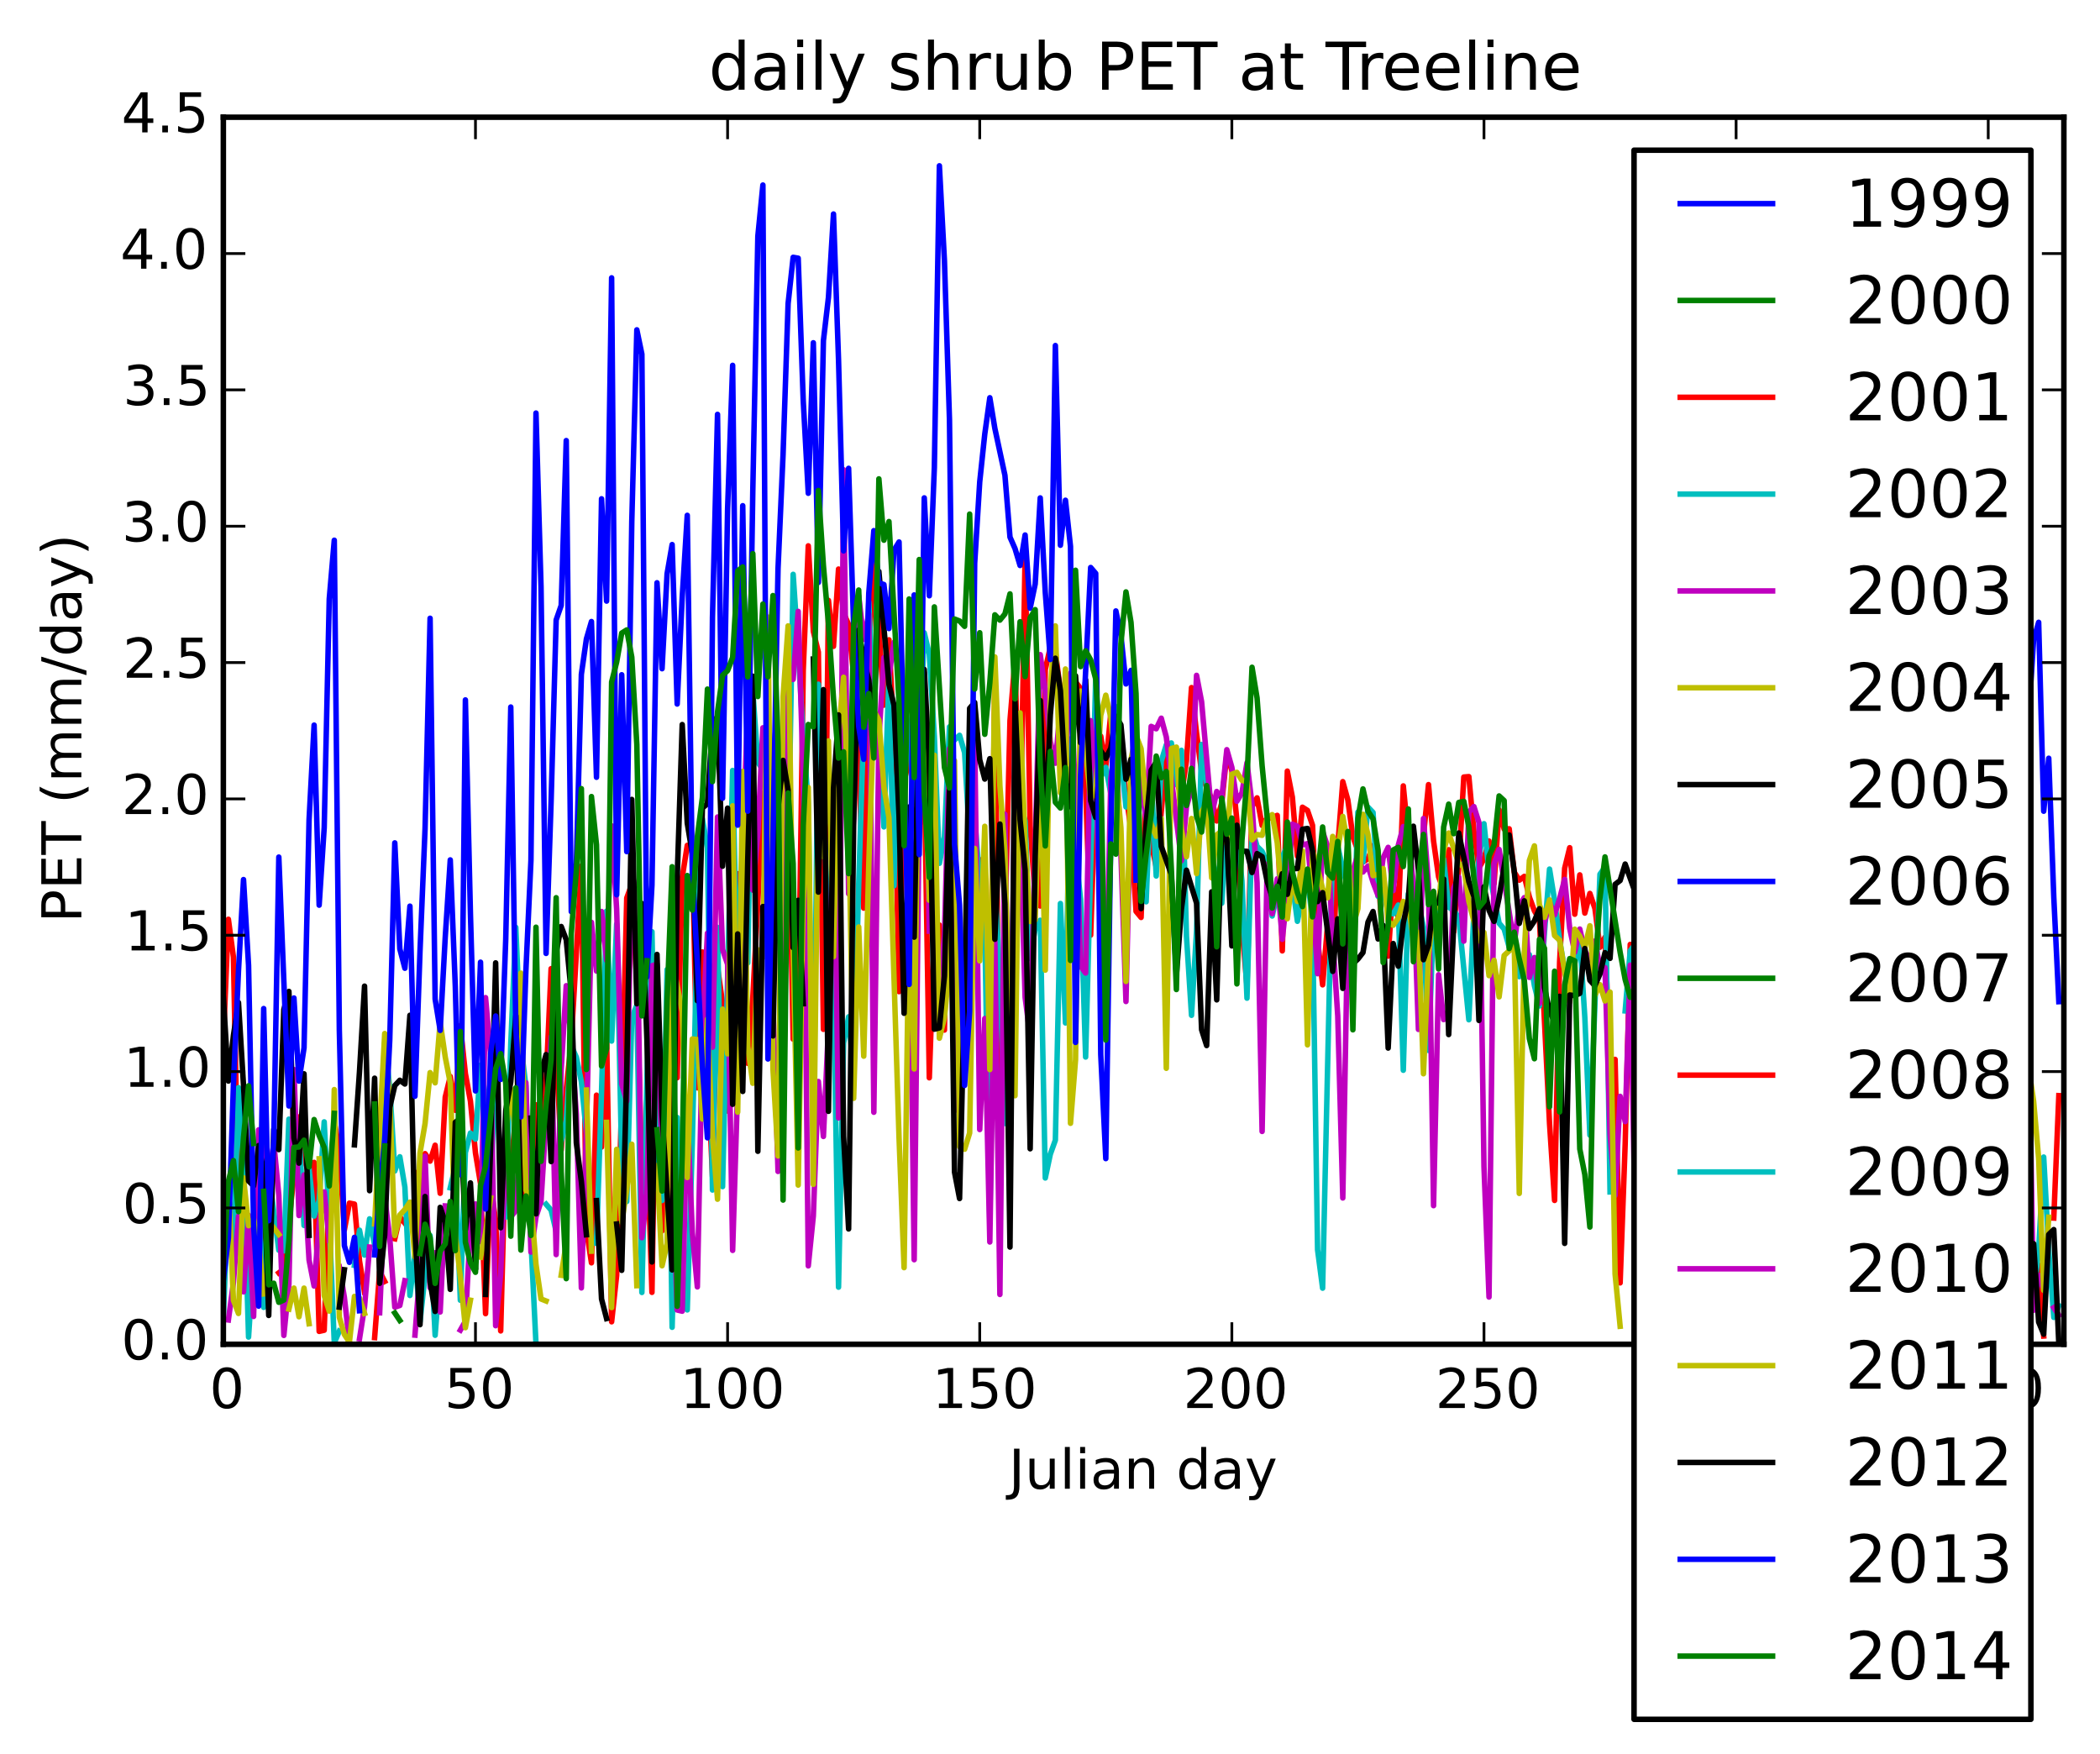 <?xml version="1.0" encoding="utf-8" standalone="no"?>
<!DOCTYPE svg PUBLIC "-//W3C//DTD SVG 1.1//EN"
  "http://www.w3.org/Graphics/SVG/1.1/DTD/svg11.dtd">
<!-- Created with matplotlib (http://matplotlib.org/) -->
<svg height="319pt" version="1.1" viewBox="0 0 382 319" width="382pt" xmlns="http://www.w3.org/2000/svg" xmlns:xlink="http://www.w3.org/1999/xlink">
 <defs>
  <style type="text/css">
*{stroke-linecap:butt;stroke-linejoin:round;}
  </style>
 </defs>
 <g id="figure_1">
  <g id="patch_1">
   <path d="
M0 319.938
L382.628 319.938
L382.628 0
L0 0
z
" style="fill:#ffffff;"/>
  </g>
  <g id="axes_1">
   <g id="patch_2">
    <path d="
M40.628 244.518
L375.428 244.518
L375.428 21.318
L40.628 21.318
z
" style="fill:#ffffff;"/>
   </g>
   <g id="line2d_1">
    <path clip-path="url(#p705cba3da1)" d="
M0 0" style="fill:none;stroke:#0000ff;stroke-linecap:square;"/>
   </g>
   <g id="line2d_2">
    <path clip-path="url(#p705cba3da1)" d="
M0 0" style="fill:none;stroke:#008000;stroke-linecap:square;"/>
   </g>
   <g id="line2d_3">
    <path clip-path="url(#p705cba3da1)" d="
M0 0" style="fill:none;stroke:#ff0000;stroke-linecap:square;"/>
   </g>
   <g id="line2d_4">
    <path clip-path="url(#p705cba3da1)" d="
M0 0" style="fill:none;stroke:#00bfbf;stroke-linecap:square;"/>
   </g>
   <g id="line2d_5">
    <path clip-path="url(#p705cba3da1)" d="
M0 0" style="fill:none;stroke:#bf00bf;stroke-linecap:square;"/>
   </g>
   <g id="line2d_6">
    <path clip-path="url(#p705cba3da1)" d="
M0 0" style="fill:none;stroke:#bfbf00;stroke-linecap:square;"/>
   </g>
   <g id="line2d_7">
    <path clip-path="url(#p705cba3da1)" d="
M0 0" style="fill:none;stroke:#000000;stroke-linecap:square;"/>
   </g>
   <g id="line2d_8">
    <path clip-path="url(#p705cba3da1)" d="
M0 0" style="fill:none;stroke:#0000ff;stroke-linecap:square;"/>
   </g>
   <g id="line2d_9">
    <path clip-path="url(#p705cba3da1)" d="
M0 0" style="fill:none;stroke:#008000;stroke-linecap:square;"/>
   </g>
   <g id="line2d_10">
    <path clip-path="url(#p705cba3da1)" d="
M40.628 189.474
L41.545 167.211
L42.463 174.101
L43.38 219.704
L44.297 230.644
L45.214 231.194
L46.132 236.645
L47.049 234.079
L47.966 214.911
L48.883 232.77
M50.718 231.53
L51.635 230.851
L53.47 213.804
L54.387 203.163
L55.304 210.818
L56.221 213.459
L57.139 211.434
L58.056 242.171
L58.973 241.965
L59.891 215.825
L60.808 204.051
L61.725 209.184
L62.642 223.709
L63.56 218.841
L64.477 219.024
L65.394 229.349
L66.311 235.041
M68.146 243.313
L69.063 231.286
L69.981 233.086
M71.815 225.329
L72.732 221.328
L73.65 222.499
M75.484 213.319
L76.401 225.778
L77.319 209.844
L78.236 211.201
L79.153 208.314
L80.07 217.055
L80.988 199.571
L81.905 195.81
L82.822 201.963
L83.739 186.562
L84.657 195.292
L85.574 200.277
L86.491 209.726
L87.408 215.277
L88.326 238.947
L89.243 215.385
L90.16 222.077
L91.077 242.087
L91.995 207.988
L92.912 213.409
L93.829 202.389
L94.746 195.969
L95.664 220.601
L96.581 219.925
L97.498 200.959
L98.415 202.314
L99.333 196.785
L100.25 176.199
L101.167 191.534
L102.085 209.212
L103.002 198.194
L103.919 189.398
L105.754 157.521
L106.671 223.616
L107.588 229.704
L108.505 199.209
L109.423 208.639
L110.34 188.152
L111.257 240.429
L112.174 231.978
L113.092 200.266
L114.009 163.341
L114.926 160.843
L115.843 178.906
L116.761 213.817
L117.678 207.101
L118.595 235.073
L119.513 177.545
L120.43 223.889
L121.347 192.246
L122.264 195.398
L123.182 196.034
L124.099 159.61
L125.016 153.768
L125.933 154.425
L126.851 197.868
L127.768 173.164
L129.602 214.021
L130.52 175.923
L131.437 182.452
L132.354 202.102
L133.271 162.607
L134.189 158.918
L135.106 170.912
L136.023 193.414
L136.94 181.431
L137.858 164.039
L138.775 144.202
L139.692 144.629
L140.609 154.675
L141.527 166.873
L143.361 140.303
L144.279 189.01
L145.196 185.677
L146.113 121.933
L147.03 99.287
L147.948 114.832
L148.865 118.625
L149.782 187.232
L150.699 109.214
L151.617 117.566
L152.534 103.51
L153.451 111.496
L154.368 113.611
L155.286 122.863
L156.203 138.855
L157.12 165.186
L158.037 119.307
L158.955 101.671
L159.872 114.117
L160.789 128.267
L161.706 116.383
L162.624 133.959
L163.541 180.378
L164.458 142.129
L165.376 138.111
L166.293 138.743
L167.21 150.762
L168.127 140.128
L169.045 196.047
L169.962 169.788
L170.879 168.263
L171.796 187.362
L172.714 141.416
L173.631 175.299
L174.548 195.152
L175.465 192.143
L176.383 158.572
L177.3 164.182
L178.217 156.375
L179.134 157.348
L180.052 192.604
L180.969 123.195
L181.886 206.435
L183.721 131.078
L184.638 119.993
L185.555 155.869
L186.473 100.938
L187.39 150.208
L188.307 163.262
L189.224 164.8
L190.142 121.784
L191.059 117.728
L191.976 118.505
L192.893 125.666
L193.811 131.005
L194.728 129.142
L195.645 124.052
L196.562 125.213
L197.48 143.389
L198.397 170.093
L199.314 142.844
L200.231 133.898
L201.149 139.431
L202.066 129.695
L203.9 136.533
L204.818 144.437
L205.735 150.936
L206.652 165.773
L207.569 166.88
L208.487 142.98
L209.404 153.207
L210.321 157.744
L212.156 137.556
L213.073 141.261
L213.99 142.116
L214.908 144.56
L215.825 138.388
L216.742 125.072
L217.659 133.368
L218.577 140.457
L219.494 143.284
L220.411 145.328
L221.328 149.334
L222.246 146.026
L223.163 137.138
L224.08 140.179
L224.997 149.203
L225.915 168.67
L226.832 179.331
L227.749 146.726
L228.666 145.129
L229.584 150.139
L230.501 148.827
L231.418 148.709
L232.336 148.315
L233.253 172.96
L234.17 140.262
L235.087 144.999
L236.005 155.728
L236.922 146.829
L237.839 147.413
L238.756 150.109
L239.674 171.016
L240.591 179.137
L241.508 168.013
L242.425 176.507
L243.343 153.925
L244.26 142.177
L245.177 145.495
L246.094 152.198
L247.012 154.762
L247.929 156.789
L248.846 156.216
L249.763 153.818
L250.681 159.014
L251.598 171.797
L252.515 173.918
L253.433 160.392
L254.35 167.167
L255.267 142.953
L257.102 161.778
L258.019 164.461
L258.936 152.066
L259.853 142.718
L260.771 152.976
L261.688 159.511
L262.605 161.881
L263.522 154.558
L264.44 169.476
L265.357 157.553
L266.274 141.342
L267.191 141.263
L268.109 151.209
L269.026 157.895
L269.943 156.207
L270.86 152.983
L271.778 160.73
L272.695 147.322
L273.612 150.809
L274.529 150.755
L275.447 158.635
L276.364 160.102
L277.281 159.407
L278.199 163.164
L279.116 165.678
L280.033 167.329
L281.868 204.336
L282.785 218.355
L283.702 174.949
L284.619 157.947
L285.537 154.194
L286.454 166.295
L287.371 159.137
L288.288 166.087
L289.206 162.516
L290.123 165.241
L291.04 172.309
L291.957 170.484
L292.875 194.036
L293.792 192.699
L294.709 233.352
L295.626 208.107
L296.544 171.784
L297.461 179.677
L298.378 154.103
L299.296 156.86
L300.213 237.042
L301.13 219.754
L302.047 180.479
L302.965 159.911
L303.882 170.815
L304.799 170.52
L305.716 169.673
L306.634 181.335
L307.551 175.746
L308.468 182.028
L309.385 180.681
L310.303 183.406
L311.22 152.384
L312.137 158.38
L313.054 165.455
L313.972 176.213
L314.889 175.848
L315.806 166.305
L316.723 174.807
L317.641 175.863
L318.558 181.257
L319.475 204.5
L320.393 224.302
L321.31 235.408
L322.227 239.509
L323.144 241.994
L324.062 213.107
L324.979 222.02
L325.896 209.149
L326.813 215.257
L327.731 234.668
L328.648 226.783
L329.565 243.563
L330.482 215.145
L331.4 206.664
L332.317 182.297
L333.234 180.636
L334.151 185.622
L335.069 177.885
L335.986 183.464
L336.903 193.093
L337.82 210.287
L338.738 190.995
L339.655 211.277
L340.572 217.42
L341.489 185.509
L342.407 187.091
L343.324 202.874
L344.241 193.781
L345.159 208.312
L346.076 230.962
L346.993 224.751
L347.91 202.494
L348.828 231.302
L349.745 240.478
L350.662 195.173
L351.579 184.666
L352.497 183.514
L353.414 206.223
L354.331 222.463
L355.248 198.988
L356.166 186.395
L357.083 210.975
L358 226.979
M360.752 232.371
L361.669 227.57
L362.586 221.816
L363.504 210.796
L364.421 237.609
L365.338 217.775
L366.256 231.463
M368.09 239.724
L369.007 230.066
M370.842 230.218
L371.759 243.017
M373.594 221.562
L374.511 199.291
L374.511 199.291" style="fill:none;stroke:#ff0000;stroke-linecap:square;"/>
   </g>
   <g id="line2d_11">
    <path clip-path="url(#p705cba3da1)" d="
M40.628 239.608
L41.545 216.925
L42.463 227.579
L43.38 197.839
L44.297 212.105
L45.214 243.208
L46.132 228.807
L47.049 218.881
L47.966 237.807
L48.883 213.366
L50.718 227.408
L51.635 227.536
L52.553 203.571
L53.47 209.444
L54.387 205.487
L55.304 222.909
L56.221 212.555
L57.139 221.2
L58.056 218.384
L58.973 204.063
L59.891 222.161
L60.808 244.27
L61.725 242.114
M64.477 230.161
L65.394 223.765
L66.311 228.298
L67.229 221.704
L68.146 226.509
L69.981 189.632
L70.898 197.777
L71.815 212.995
L72.732 210.411
L73.65 215.922
L74.567 235.641
L75.484 228.009
L76.401 240.433
L77.319 232.003
L78.236 224.726
L79.153 242.879
L80.07 230.867
M81.905 216.06
L82.822 212.203
L83.739 236.509
L84.657 209.639
L85.574 206.092
L86.491 207.206
L87.408 193.735
L88.326 199.549
L89.243 218.709
L90.16 190.453
L91.077 215.596
L91.995 221.39
L92.912 189.89
L93.829 168.691
L94.746 190.035
L95.664 197.606
L96.581 225.567
L97.498 244.465
M99.333 219.044
L100.25 220.113
L101.167 223.99
L102.085 207.689
L103.002 203.805
L103.919 190.201
L104.836 192.298
L105.754 196.731
L106.671 206.111
M108.505 226.128
L109.423 198.544
L110.34 165.728
L111.257 189.366
L112.174 168.083
L113.092 211.166
L114.009 218.548
L114.926 185.104
L115.843 182.854
L116.761 235.092
L117.678 196.026
L118.595 169.474
L119.513 215.663
L120.43 218.362
L121.347 176.367
L122.264 241.43
L123.182 203.267
L124.099 237.22
L125.016 238.269
L125.933 207.867
L126.851 167.939
L127.768 148.94
L128.685 154.225
L129.602 216.46
L130.52 168.689
L131.437 215.842
L133.271 140.146
L134.189 180.479
L135.106 150.848
L136.023 175.155
L136.94 125.706
L137.858 138.66
L138.775 140.011
L139.692 131.001
L140.609 139.455
L141.527 145.105
L142.444 147.834
L143.361 157.466
L144.279 104.471
L145.196 118.225
L146.113 134.174
L147.03 146.142
L147.948 210.259
L148.865 124.454
L149.782 145.618
L150.699 169.895
L151.617 178.718
L152.534 234.132
L153.451 189.715
L154.368 184.952
L155.286 195.487
L156.203 160.826
L157.12 131.627
L158.037 109.525
L158.955 129.026
L159.872 134.371
L160.789 150.407
L161.706 122.754
L162.624 161.119
L163.541 126.454
L164.458 126.497
L165.376 133.862
L166.293 145.939
L167.21 137.053
L168.127 115.109
L169.045 118.988
L169.962 133.949
L170.879 157.03
L171.796 152.174
L172.714 132.207
L173.631 134.609
L174.548 133.747
L175.465 136.902
L176.383 153.115
L177.3 148.604
L178.217 160.382
L179.134 168.587
L180.052 222.511
L180.969 159.773
L181.886 178.66
L182.803 204.356
L183.721 204.375
L184.638 143.718
L185.555 146.306
L186.473 149.32
L187.39 174.348
L188.307 168.883
L189.224 167.397
L190.142 214.27
L191.059 209.941
L191.976 207.389
L192.893 164.345
L193.811 186.068
L194.728 134.398
L195.645 155.071
L196.562 163.579
L197.48 192.27
L199.314 123.302
L200.231 141.342
L201.149 139.574
L202.066 144.371
L202.983 128.54
L204.818 146.782
L205.735 144.679
L206.652 139.907
L207.569 159.582
L208.487 164.029
L209.404 141.217
L210.321 159.338
L211.239 138.471
L212.156 135.476
L213.073 135.143
L213.99 142.665
L214.908 136.483
L215.825 170.283
L216.742 184.682
L217.659 169.312
L218.577 135.413
L219.494 142.421
L220.411 156.328
L221.328 159.247
L222.246 164.29
L223.163 150.42
L224.08 149.931
L224.997 151.49
L225.915 160.239
L226.832 181.562
L227.749 150.726
L228.666 153.95
L229.584 154.86
L230.501 157.082
L231.418 166.616
L232.336 162.493
L233.253 155.876
L234.17 153.894
L236.005 167.58
L236.922 162.817
L237.839 159.417
L238.756 167.806
L239.674 227.326
L240.591 234.312
L242.425 152.662
L243.343 153.947
L244.26 158.052
L245.177 161.476
L246.094 173.641
L247.012 147.712
L247.929 156.821
L248.846 146.823
L249.763 147.782
L250.681 163.056
L251.598 161.815
L252.515 165.995
L253.433 166.217
L254.35 164.621
L255.267 194.675
L256.184 162.588
L257.102 164.229
L258.019 164.174
L258.936 168.629
L259.853 191.069
L260.771 167.236
L261.688 166.406
L262.605 156.249
L263.522 165.018
L264.44 165.58
L265.357 166.929
L267.191 185.489
L268.109 165.99
L269.026 156.252
L269.943 149.829
L270.86 158.496
L272.695 167.924
L273.612 168.993
L274.529 172.299
L275.447 172.134
L276.364 177.649
L277.281 175.228
L278.199 173.642
L279.116 179.283
L280.033 182.971
L280.95 169.577
L281.868 158.083
L282.785 163.773
L283.702 170.966
L284.619 176.501
L285.537 180.924
L286.454 175.313
L287.371 170.704
L288.288 185.095
L289.206 206.467
L291.04 159.026
L291.957 157.745
L292.875 216.805
M295.626 183.887
L296.544 172.937
L297.461 171.723
L298.378 195.361
L299.296 184.37
L300.213 171.433
L301.13 176.512
L302.047 213.354
L302.965 226.549
L304.799 193.143
L305.716 197.562
L306.634 199.829
L307.551 216.579
L308.468 209.353
L309.385 216.375
L310.303 187.206
L311.22 204.166
L312.137 197.303
L313.054 175.454
L313.972 212.495
M315.806 212.219
L316.723 227.059
L317.641 234.048
L318.558 218.394
L319.475 204.837
L320.393 202.832
L321.31 191.077
L322.227 189.911
L323.144 189.997
L324.062 225.82
L324.979 212.914
L325.896 194.509
L326.813 187.416
L327.731 191.189
L328.648 228.422
M330.482 234.652
L331.4 228.551
L332.317 194.751
L333.234 194.543
L334.151 185.368
L335.069 217.745
L335.986 194.432
L336.903 209.675
L337.82 203.174
L338.738 235.788
L339.655 216.762
L340.572 210.222
L341.489 210.082
L342.407 210.711
L343.324 224.571
L344.241 227.603
L345.159 223.955
M346.993 203.956
L347.91 210.425
L348.828 200.075
L349.745 195.153
L350.662 208.042
L351.579 204.166
L352.497 241.509
L353.414 217.895
L354.331 206.137
L355.248 202.266
L356.166 188.525
L357.083 222.024
M358.917 229.669
L359.835 232.024
M361.669 234.427
L362.586 240.631
L363.504 236.583
L364.421 230.354
L365.338 227.245
M367.173 240.103
L368.09 203.706
L369.007 222.587
L369.925 235.591
L370.842 227.339
L371.759 210.464
L372.676 227.416
L373.594 239.631
L374.511 237.505
L374.511 237.505" style="fill:none;stroke:#00bfbf;stroke-linecap:square;"/>
   </g>
   <g id="line2d_12">
    <path clip-path="url(#p705cba3da1)" d="
M41.545 240.097
L42.463 233.288
L43.38 221.232
L44.297 234.985
L45.214 221.055
L46.132 239.457
L47.049 205.515
L47.966 207.645
L48.883 215.599
L49.801 207.825
L50.718 217.42
L51.635 242.907
L52.553 233.57
L53.47 194.541
L54.387 221.099
L55.304 213.724
L56.221 229.196
L57.139 233.921
L58.056 222.471
L58.973 216.806
L59.891 225.57
M61.725 230.421
L62.642 235.982
L63.56 244.204
M65.394 243.524
L66.311 237.706
L67.229 226.838
M69.063 238.788
L69.981 217.826
L70.898 225.134
L71.815 237.766
L72.732 237.459
L73.65 232.953
M75.484 242.853
L76.401 230.897
L77.319 210.294
L78.236 234.242
L79.153 227.867
L80.07 238.644
L80.988 219.359
M83.739 241.944
L84.657 240.322
L85.574 222.99
L86.491 218.991
L87.408 225.825
L88.326 181.467
L89.243 191.867
L90.16 241.14
L91.077 231.707
L91.995 208.312
L92.912 221.361
L93.829 220.19
L94.746 205.409
L95.664 196.946
L96.581 227.745
L97.498 221.356
L98.415 218.531
L100.25 188.582
L101.167 228.206
L102.085 194.505
L103.002 179.298
L103.919 189.444
L104.836 202.677
L105.754 234.267
L106.671 205.404
L107.588 167.771
L108.505 176.631
L109.423 165.802
L110.34 174.678
L111.257 150.208
L112.174 165.409
L113.092 197.171
L114.009 200.261
L114.926 158.742
L115.843 162.912
L116.761 225.135
L117.678 217.244
L118.595 175.669
L119.513 175.401
L120.43 212.57
M122.264 211.818
L123.182 238.285
L124.099 238.5
L125.016 202.044
L125.933 224.152
L126.851 234.08
L127.768 188.565
L128.685 169.748
L129.602 190.476
L130.52 148.606
L131.437 172.711
L132.354 175.402
L133.271 227.442
L134.189 197.586
L135.106 153.05
L136.023 128.641
L136.94 161.903
L137.858 151.438
L138.775 132.382
L139.692 136.169
L140.609 183.066
L141.527 213.08
L142.444 199.118
L143.361 123.521
L144.279 123.575
L145.196 111.211
L146.113 141.636
L147.03 230.254
L147.948 221.185
L148.865 196.72
L149.782 206.716
L150.699 186.862
L151.617 145.381
L152.534 203.342
L153.451 85.447
L154.368 162.566
L155.286 148.888
L156.203 108.372
L157.12 116.316
L158.037 111.703
L158.955 202.315
L159.872 134.267
L160.789 119.63
L161.706 122.843
L162.624 116.841
L163.541 122.49
L164.458 146.444
L165.376 159.421
L166.293 229.138
L167.21 146.537
L168.127 122.374
L169.045 169.373
M170.879 180.553
L171.796 170.071
L172.714 136.171
L173.631 202.021
L174.548 173.532
L175.465 195.011
L176.383 157.049
L177.3 133.759
L178.217 205.458
L179.134 185.271
L180.052 225.912
L180.969 171.227
L181.886 235.459
L182.803 148.108
L183.721 214.087
L184.638 132.961
L185.555 150.401
L186.473 181.41
L187.39 188.419
L189.224 119.079
L190.142 125.705
L191.059 134.849
L191.976 138.828
L192.893 128.549
L193.811 138.039
L194.728 122.45
L195.645 145.598
L196.562 175.723
L197.48 176.987
L198.397 131.087
L199.314 140.52
L200.231 170.47
L201.149 182.904
L202.066 141.613
L202.983 135.32
L203.9 155.421
L204.818 182.171
L205.735 143.67
L206.652 139.188
L207.569 142.728
L208.487 149.016
L209.404 132.128
L210.321 132.566
L211.239 130.637
L212.156 134.059
L214.908 156.562
L215.825 146.745
L216.742 143.484
L217.659 122.844
L218.577 127.646
L220.411 148.259
L221.328 143.969
L222.246 145.226
L223.163 136.365
L224.08 139.575
L224.997 145.741
L225.915 144.226
L226.832 138.751
L227.749 146.307
L228.666 160.548
L229.584 205.804
L230.501 157.183
L231.418 166.192
L232.336 159.853
L233.253 170.859
L234.17 162.314
L235.087 149.909
L236.005 150.312
L236.922 153.707
L237.839 153.451
L238.756 162.486
L239.674 177.116
L240.591 151.265
L241.508 153.984
L242.425 170.644
L243.343 184.8
L244.26 217.905
L245.177 167.339
L246.094 158.51
L247.012 155.396
L247.929 158.611
L248.846 157.502
L249.763 160.476
L250.681 162.913
L251.598 156.056
L252.515 154.133
L253.433 161.994
L254.35 153.779
L255.267 150.349
L256.184 151.816
L257.102 161.165
L258.019 187.245
L258.936 148.891
L259.853 160.867
L260.771 219.305
L261.688 177.301
L262.605 185.463
L263.522 183.851
L264.44 161.547
L265.357 159.549
L266.274 171.19
L267.191 147.743
L268.109 146.716
L269.026 149.619
L269.943 212.211
L270.86 235.925
L271.778 157.135
L272.695 154.514
L275.447 171.661
L276.364 164.641
L277.281 163.279
L278.199 177.781
L279.116 174.174
L280.033 182.505
L280.95 167.861
L281.868 164.092
L282.785 166.39
L283.702 163.456
L284.619 159.964
L285.537 168.868
L286.454 173.18
L287.371 168.993
L288.288 172.984
L289.206 174.601
L290.123 171.17
L291.04 175.976
L291.957 176.011
L292.875 206.192
L293.792 217.424
L294.709 199.42
L295.626 204.015
L296.544 175.555
L297.461 223.388
L298.378 205.635
L299.296 190.614
L300.213 194.339
L301.13 176.654
L302.047 171.217
L302.965 170.714
L303.882 184.13
L304.799 189.156
L305.716 186.052
L306.634 172.744
L307.551 164.798
L308.468 173.043
L309.385 173.856
L310.303 179.413
L311.22 230.187
M313.054 220.338
L313.972 230.179
L314.889 198.546
L315.806 174.67
L316.723 185.159
L317.641 191.596
L318.558 227.511
L319.475 197.081
L320.393 193.101
L321.31 196.401
L322.227 189.164
L323.144 196.979
L324.062 196.12
L324.979 232.712
L325.896 231.13
L326.813 205.015
L327.731 239.567
L328.648 232.208
L329.565 207.728
L330.482 213.634
L331.4 241.38
L332.317 218.569
L333.234 217.169
L334.151 202.439
L335.069 219.482
M340.572 214.713
L341.489 199.303
L342.407 208.506
L343.324 221.548
L344.241 230.297
L345.159 216.106
L346.076 214.863
M347.91 242.486
L348.828 229.906
L349.745 231.962
L350.662 240.67
M352.497 235.556
L353.414 218.453
L354.331 230.823
L355.248 241.294
L356.166 237.93
L357.083 228.732
L358 229.25
L358.917 242.913
L359.835 236.004
L360.752 215.407
L361.669 214.116
L362.586 230.074
M364.421 236.159
L365.338 222.862
L366.256 243.326
L367.173 237.781
L368.09 215.14
L369.007 184.097
L369.925 238.337
L370.842 231.968
L371.759 234.408
M373.594 237.858
L374.511 239.235
L374.511 239.235" style="fill:none;stroke:#bf00bf;stroke-linecap:square;"/>
   </g>
   <g id="line2d_13">
    <path clip-path="url(#p705cba3da1)" d="
M40.628 217.154
L41.545 215.259
L42.463 236.518
L43.38 238.912
L44.297 214.227
L45.214 222.953
L46.132 221.729
L47.049 225.793
L47.966 235.357
M49.801 223.339
L50.718 224.545
M52.553 238.118
L53.47 234.298
L54.387 239.516
L55.304 234.306
L56.221 240.779
M58.056 210.779
L58.973 235.662
L59.891 238.485
L60.808 198.191
L61.725 239.612
L62.642 242.724
L63.56 244.144
L64.477 235.81
L65.394 236.115
L66.311 238.902
M68.146 222.627
L69.063 205.159
L69.981 187.997
L70.898 200.127
L71.815 224.742
L72.732 221.001
L73.65 220.007
L74.567 218.661
L75.484 228.651
L76.401 209.733
L77.319 204.387
L78.236 195.101
L79.153 196.963
L80.07 185.897
L80.988 192.255
L81.905 196.98
L82.822 224.498
L83.739 232.221
L84.657 241.5
L85.574 236.505
M87.408 228.662
L88.326 224.276
L89.243 217.896
M91.995 206.119
L92.912 198.097
L93.829 206.767
L94.746 177.008
L95.664 216.432
L96.581 218.567
L97.498 229.987
L98.415 236.279
L99.333 236.642
M102.085 231.969
L103.002 226.15
M106.671 198.271
L107.588 227.583
M110.34 204.155
L111.257 237.842
L112.174 209.06
L113.092 222.333
L114.009 216.416
L114.926 208.132
L115.843 233.857
M119.513 212.012
L120.43 230.239
L121.347 226.22
L122.264 174.541
L124.099 184.053
L125.016 214.187
L125.933 188.991
L126.851 189.099
L127.768 203.552
L128.685 185.374
L129.602 206.654
L130.52 218.131
L131.437 183.555
L132.354 191.692
L133.271 146.571
L134.189 202.29
L135.106 140.317
L136.023 190.345
L136.94 197.045
L137.858 172.765
L138.775 174.159
L139.692 112.241
L140.609 194.506
L141.527 210.269
L142.444 126.766
L143.361 113.847
L144.279 172.632
L145.196 215.56
L146.113 163.907
L147.03 143.244
L147.948 215.429
L148.865 142.384
L149.782 155.839
L150.699 134.771
L151.617 174.02
L152.534 133.638
L153.451 123.188
L154.368 148.652
L155.286 199.773
L156.203 168.613
L157.12 192.112
L158.037 157.223
L158.955 129.267
L159.872 130.963
L160.789 143.116
L161.706 148.723
L163.541 206.936
L164.458 230.581
L165.376 164.896
L166.293 194.436
L167.21 122.11
L168.127 137.431
L169.045 163.74
L169.962 137.371
L170.879 188.842
L171.796 185.106
L172.714 175.305
L173.631 138.372
L174.548 208.584
L175.465 209.046
L176.383 206.093
L177.3 154.326
L178.217 174.785
L179.134 150.304
L180.052 194.556
L180.969 119.486
L181.886 142.962
L182.803 154.942
L183.721 190.584
L184.638 199.308
L185.555 129.667
L186.473 153.367
L187.39 167.616
L188.307 167.325
L189.224 137.417
L190.142 176.46
L191.059 125.355
L191.976 113.848
L192.893 144.202
L193.811 121.688
L194.728 204.323
L195.645 192.79
L196.562 125.708
L197.48 136.624
L198.397 145.347
L199.314 143.733
L200.231 130.125
L201.149 126.456
L202.066 130.535
L203.9 150.587
L204.818 178.521
L205.735 138.106
L206.652 133.749
L207.569 136.188
L208.487 146.338
L209.404 149.911
L210.321 152.123
L211.239 148.878
L212.156 194.319
L213.073 136.15
L213.99 135.899
L214.908 150.814
L215.825 155.834
L216.742 148.885
L217.659 158.904
L218.577 147.628
L219.494 146.202
L220.411 159.68
L221.328 151.867
L222.246 151.155
L223.163 153.452
L224.08 140.82
L224.997 140.49
L225.915 141.949
L226.832 142.197
L227.749 152.771
L228.666 151.799
L229.584 151.934
L230.501 148.841
L231.418 148.181
L232.336 153.29
L233.253 163.637
L234.17 167.116
L235.087 159.669
L236.005 163.966
L236.922 154.761
L237.839 190.055
L238.756 154.709
L239.674 157.769
L240.591 161.709
L241.508 163.305
L242.425 152.144
L243.343 154.725
L244.26 148.504
L245.177 153.8
L246.094 168.454
L247.012 165.285
L247.929 148.12
L248.846 151.863
L249.763 159.281
L250.681 159.028
L251.598 157.985
L252.515 167.613
L253.433 168.301
L254.35 166.963
L255.267 163.973
L256.184 164.543
L257.102 170.849
L258.019 169.569
L258.936 195.312
L259.853 173.837
L260.771 165.553
L261.688 164.844
L262.605 154.726
L263.522 151.526
L265.357 157.081
L266.274 157.687
L267.191 163.947
L269.026 171.158
L269.943 169.612
L270.86 177.46
L271.778 174.67
L272.695 181.326
L273.612 173.798
L274.529 172.946
L275.447 171.819
L276.364 217.08
L277.281 173.127
L278.199 156.519
L279.116 153.862
L280.033 164.616
L280.95 166.854
L281.868 163.687
L282.785 170.173
L283.702 171.008
L285.537 182.258
L286.454 169.014
L287.371 170.278
L288.288 172.362
L289.206 168.397
L290.123 181.034
L291.04 179.111
L291.957 182.072
L292.875 180.458
L293.792 231.725
L294.709 241.242
M297.461 199.693
L298.378 179.906
L299.296 226.311
L300.213 209.302
L301.13 178.694
L302.047 175.023
L302.965 172.475
L303.882 192.061
L304.799 244.46
L305.716 190.051
L306.634 172.354
L307.551 185.33
L308.468 176.458
L309.385 186.809
L310.303 194.386
L311.22 189.672
L312.137 214.588
L313.054 180.987
L313.972 160.07
L314.889 169.092
L315.806 168.834
L316.723 172.154
L317.641 185.75
L318.558 207.871
L319.475 180.683
L320.393 162.576
L321.31 184.734
L322.227 225.428
L323.144 231.035
L324.062 238.825
L324.979 241.442
L326.813 188.617
L327.731 184.727
L328.648 196.992
L329.565 217.064
L330.482 226.919
L331.4 187.788
L332.317 170.29
L334.151 236.959
L335.069 239.013
L335.986 232.096
L336.903 197.322
L337.82 210.097
L338.738 227.33
L339.655 197.553
L340.572 216.143
L341.489 212.483
L342.407 174.561
L343.324 174.825
L344.241 204.729
L345.159 229.617
L346.076 215.873
L346.993 186.614
L347.91 185.851
L348.828 198.234
L349.745 202.135
L350.662 204.469
L351.579 186.309
L352.497 190.378
L353.414 191.679
L354.331 191.284
L355.248 196.872
L356.166 201.108
L357.083 198.244
L358 205.302
L358.917 196.851
L359.835 218.965
L360.752 214.499
L361.669 212.592
L362.586 204.1
L363.504 200.933
L364.421 194.161
L365.338 214.226
L366.256 184.918
L367.173 180.559
L368.09 185.312
L369.007 194.035
L369.925 200.322
L370.842 210.719
L371.759 234.711
L372.676 221.409
M374.511 212.858" style="fill:none;stroke:#bfbf00;stroke-linecap:square;"/>
   </g>
   <g id="line2d_14">
    <path clip-path="url(#p705cba3da1)" d="
M40.628 181.351
L41.545 196.639
L42.463 188.338
L43.38 182.366
L44.297 197.446
L45.214 214.812
L46.132 215.709
L47.049 208.379
L47.966 212.991
L48.883 239.275
L49.801 205.415
L50.718 209.106
L51.635 183.61
L52.553 180.335
L53.47 207.002
L54.387 211.567
L55.304 195.322
L56.221 224.704
M61.725 237.758
L62.642 230.965
M64.477 208.247
L65.394 194.915
L66.311 179.374
L67.229 216.579
L68.146 196.119
L69.063 233.425
L69.981 224.621
L70.898 201.439
L71.815 197.46
L72.732 196.496
L73.65 197.176
L74.567 184.676
L75.484 223.987
L76.401 240.953
L77.319 217.644
L78.236 233.187
L79.153 238.545
L80.07 219.615
L80.988 222.291
L81.905 234.528
L82.822 204.148
L83.739 203.47
L84.657 223.682
L85.574 215.168
L86.491 230.487
M88.326 235.455
L89.243 208.713
L90.16 175.142
L91.077 223.323
L91.995 201.974
L92.912 196.776
L93.829 184.759
L94.746 219.439
M96.581 203.372
L97.498 220.792
L98.415 195.08
L99.333 191.829
L100.25 211.282
L101.167 173.271
L102.085 168.527
L103.002 170.931
L103.919 180.662
L104.836 207.886
L105.754 214.929
L106.671 224.596
M108.505 218.381
L109.423 236.287
L110.34 239.84
M112.174 222.642
L113.092 231.071
L114.009 194.855
L114.926 145.415
L115.843 182.582
L116.761 164.345
L117.678 189.051
L118.595 229.546
L119.513 173.608
L120.43 202.788
L122.264 230.991
L123.182 159.776
L124.099 131.796
L125.016 149.719
L125.933 155.282
L126.851 182.026
L127.768 146.968
L128.685 146.206
L129.602 131.948
L130.52 130.305
L131.437 157.565
L132.354 147
L133.271 200.867
L134.189 169.881
L135.106 198.528
L136.023 156.347
L136.94 122.995
L137.858 209.415
L138.775 164.896
L139.692 164.995
L140.609 188.434
L141.527 147.011
L142.444 138.31
L143.361 143.689
L144.279 172.367
L145.196 163.759
L146.113 182.572
M147.948 119.882
L148.865 162.268
L149.782 125.441
L150.699 202.147
L151.617 143.418
L152.534 130.042
L153.451 206.679
L154.368 223.54
L155.286 149.582
L156.203 114.614
L157.12 120.063
L158.037 123.734
L158.955 132.627
L159.872 103.935
L161.706 124.488
L162.624 128.269
L163.541 148.392
L164.458 184.313
L165.376 146.784
L166.293 170.46
L167.21 123.067
L168.127 121.771
L169.045 138.973
L169.962 187.206
L170.879 186.969
L171.796 177.524
L172.714 143.217
L173.631 213.204
L174.548 218.01
L175.465 180.179
L176.383 128.842
L177.3 127.777
L178.217 138.203
L179.134 141.71
L180.052 138.001
L180.969 170.847
L181.886 149.893
L182.803 164.403
L183.721 226.836
L184.638 127.555
L185.555 149.146
L186.473 158.239
L187.39 208.958
L188.307 155.699
L189.224 127.43
L190.142 150.818
L191.059 130.039
L191.976 119.731
L192.893 125.604
L193.811 142.229
L194.728 146.767
L195.645 122.932
L196.562 135.112
L197.48 123.66
L198.397 145.651
L199.314 148.678
L200.231 136.583
L201.149 137.947
L202.066 136.087
L202.983 130.3
L203.9 131.84
L204.818 141.728
L205.735 138.125
L206.652 146.174
L207.569 165.278
L208.487 149.844
L209.404 140.096
L210.321 138.644
L211.239 153.952
L213.073 159.051
L213.99 177.413
L214.908 165.356
L215.825 158.292
L217.659 164.286
L218.577 187.302
L219.494 190.182
L220.411 162.222
L221.328 181.871
L222.246 150.892
L223.163 152.582
L224.08 172.059
L224.997 150.099
L225.915 154.823
L226.832 154.856
L227.749 158.705
L228.666 155.263
L229.584 155.831
L230.501 160.297
L231.418 163.23
L232.336 162.16
L233.253 158.921
L234.17 162.666
L235.087 158.055
L236.005 157.968
L236.922 150.84
L237.839 150.696
L238.756 154.771
L239.674 163.992
L240.591 162.373
L242.425 176.681
L243.343 167.132
L244.26 179.782
L245.177 163.321
L246.094 175.309
L247.012 174.443
L247.929 173.267
L248.846 167.725
L249.763 165.794
L250.681 170.797
L251.598 168.319
L252.515 190.637
L253.433 171.625
L254.35 175.74
L255.267 167.883
L256.184 163.595
L257.102 150.287
L258.019 158.307
L258.936 174.565
L259.853 171.893
L260.771 164.025
L261.688 164.286
L262.605 159.902
L263.522 188.184
L264.44 168.258
L265.357 151.518
L267.191 160.39
L268.109 163.09
L269.026 185.614
L269.943 161.322
L270.86 165.586
L271.778 167.598
L272.695 163.27
L274.529 151.885
L275.447 158.511
L276.364 167.959
L277.281 163.859
L278.199 168.89
L279.116 167.511
L280.033 165.291
L280.95 179.637
L281.868 183.986
L282.785 185.856
L283.702 181.223
L284.619 226.168
L285.537 180.987
L286.454 181.104
L287.371 180.69
L288.288 172.533
L289.206 178.315
L290.123 179.293
L291.04 177.156
L291.957 173.284
L292.875 174.325
L293.792 160.859
L294.709 160.163
L295.626 157.171
L297.461 162.333
L298.378 162.901
L299.296 171.447
L300.213 174.251
L301.13 175.945
L302.047 175.474
L302.965 207.938
L303.882 187.651
L304.799 194.454
L305.716 197.707
L306.634 179.753
L307.551 172.961
L308.468 195.872
L309.385 204.83
L310.303 184.942
L311.22 242.195
M313.054 231.253
L313.972 227.96
L314.889 205.438
L315.806 211.2
L316.723 235.632
L317.641 199.529
L318.558 189.371
L319.475 190.874
L320.393 206.133
L321.31 192.544
L322.227 202.706
L323.144 192.901
L324.062 205.243
L324.979 198.814
L325.896 210.486
L326.813 217.477
M328.648 233.824
L329.565 238.344
L330.482 231.175
L331.4 227.656
L332.317 224.626
L333.234 218.982
L334.151 209.939
L335.069 232.813
L335.986 223.511
L336.903 226.648
L337.82 221.977
L338.738 238.957
L339.655 207.006
L340.572 186.051
L341.489 217.923
L342.407 228.922
L343.324 215.19
L344.241 203.549
L345.159 216.116
L346.076 223.803
L346.993 238.218
L347.91 237.483
M349.745 204.095
L350.662 227.329
L351.579 236.305
L352.497 223.727
L353.414 208.659
L354.331 227.385
L355.248 217.333
L356.166 238.256
L357.083 223.804
L358 242.836
L358.917 224.177
L359.835 232.234
L360.752 235.762
M362.586 235.57
L363.504 229.925
L364.421 222.938
L365.338 185.793
L366.256 181.476
L367.173 215.078
L368.09 239.472
L369.007 238.331
L369.925 226.226
L370.842 240.48
L371.759 242.682
L372.676 224.556
L373.594 223.656
L374.511 244.498
L374.511 244.498" style="fill:none;stroke:#000000;stroke-linecap:square;"/>
   </g>
   <g id="line2d_15">
    <path clip-path="url(#p705cba3da1)" d="
M40.628 232.805
L41.545 225.192
L42.463 197.268
L43.38 176.589
L44.297 159.992
L45.214 175.588
L46.132 222.814
L47.049 237.578
L47.966 183.454
L48.883 222.034
L49.801 207.274
L50.718 155.901
L52.553 201.168
L53.47 181.533
L54.387 196.645
L55.304 190.605
L56.221 149.098
L57.139 131.895
L58.056 164.645
L58.973 150.548
L59.891 108.953
L60.808 98.267
L61.725 187.389
L62.642 226.584
L63.56 229.613
L64.477 225.07
L65.394 238.418
M68.146 228.255
L69.063 216.648
L69.981 207.413
L70.898 189.18
L71.815 153.317
L72.732 172.615
L73.65 176.121
L74.567 164.824
L75.484 199.399
L76.401 173.002
L77.319 150.763
L78.236 112.461
L79.153 181.73
L80.07 187.423
L80.988 170.524
L81.905 156.412
L82.822 179.48
L83.739 213.66
L84.657 127.312
L85.574 166.177
L86.491 198.436
L87.408 175.019
L88.326 219.919
L89.243 191.715
L90.16 184.809
L91.077 196.344
L91.995 170.88
L92.912 128.607
L93.829 186.823
L94.746 203.152
L95.664 176.559
L96.581 156.521
L97.498 75.134
L98.415 106.7
L99.333 173.423
L100.25 145.74
L101.167 112.774
L102.085 110.126
L103.002 80.14
L103.919 165.827
L104.836 157.117
L105.754 122.651
L106.671 116.21
L107.588 113.058
L108.505 141.383
L109.423 90.728
L110.34 109.337
L111.257 50.538
L112.174 162.758
L113.092 122.738
L114.009 154.909
L114.926 94.856
L115.843 59.995
L116.761 64.424
L117.678 177.674
L118.595 161.009
L119.513 106.003
L120.43 121.637
L121.347 104.371
L122.264 99.057
L123.182 128.057
L124.099 108.628
L125.016 93.736
L125.933 158.823
L126.851 175.019
L127.768 193.984
L128.685 206.965
L129.602 112.257
L130.52 75.372
L131.437 145.198
L132.354 92.508
L133.271 66.457
L134.189 150.095
L135.106 91.988
L136.023 147.548
L136.94 89.241
L137.858 42.961
L138.775 33.658
L139.692 192.623
L140.609 152.102
L141.527 103.432
L142.444 82.656
L143.361 55.213
L144.279 46.804
L145.196 46.969
L146.113 72.885
L147.03 89.723
L147.948 62.347
L148.865 105.945
L149.782 61.974
L150.699 54.113
L151.617 38.928
L152.534 65.503
L153.451 100.203
L154.368 85.188
L155.286 114.127
L156.203 132.122
L157.12 138.114
L158.037 107.888
L158.955 96.522
L159.872 106.03
L160.789 106.323
L161.706 114.33
L162.624 100.09
L163.541 98.582
L165.376 179.064
L166.293 108.219
L167.21 155.443
L168.127 90.562
L169.045 108.37
L169.962 85.05
L170.879 30.157
L171.796 47.386
L172.714 76.35
L173.631 153.582
L174.548 164.626
L175.465 197.439
L176.383 183.981
L177.3 102.453
L178.217 87.646
L179.134 78.96
L180.052 72.347
L180.969 77.925
L182.803 86.464
L183.721 97.701
L184.638 99.788
L185.555 102.86
L186.473 97.316
L187.39 110.633
L188.307 106.221
L189.224 90.568
L190.142 107.754
L191.059 119.96
L191.976 62.853
L192.893 99.176
L193.811 90.995
L194.728 99.397
L195.645 189.61
L196.562 141.049
L198.397 103.224
L199.314 104.303
L200.231 191.803
L201.149 210.746
L202.066 151.753
L202.983 111.129
L203.9 115.555
L204.818 124.406
L205.735 121.94
L206.652 160.093
M305.716 95.113
L306.634 107.734
L307.551 107.187
L309.385 120.455
L310.303 110.956
L311.22 113.234
L312.137 110.553
L313.054 112.563
L313.972 112.121
L314.889 117.569
L315.806 186.845
L316.723 202.742
L317.641 185.608
L318.558 207.084
L319.475 174.701
L320.393 198.575
L321.31 198.944
L322.227 157.677
L323.144 191.166
L324.062 189.668
L324.979 177.237
L325.896 140.526
L326.813 126.299
L327.731 123.826
L328.648 132.958
L329.565 123.909
L330.482 156.519
L331.4 169.287
L332.317 179.918
L333.234 205.838
L334.151 157.419
L335.069 144.763
L335.986 193.839
L336.903 180.542
L337.82 128.913
L338.738 113.646
L339.655 125.26
L340.572 125.005
L341.489 126.473
L342.407 124.255
L343.324 125.613
L344.241 144.694
L345.159 144.728
L346.076 186.987
L346.993 209.528
L347.91 193.293
L348.828 156.707
L349.745 189.452
L350.662 177.143
L351.579 156.737
L352.497 218.847
L354.331 103.517
L355.248 150.508
L356.166 172.834
L357.083 151.362
L358 171.379
L358.917 184.718
L359.835 130.401
L360.752 129.312
L361.669 105.211
L362.586 158.126
L363.504 191.101
L364.421 166.269
L365.338 213.671
L366.256 215.689
L368.09 170.334
L369.007 130.848
L369.925 116.34
L370.842 113.197
L371.759 147.556
L372.676 137.923
L373.594 163.185
L374.511 182.2
L374.511 182.2" style="fill:none;stroke:#0000ff;stroke-linecap:square;"/>
   </g>
   <g id="line2d_16">
    <path clip-path="url(#p705cba3da1)" d="
M40.628 230.011
L41.545 214.897
L42.463 211.107
L43.38 220.388
L44.297 206.875
L45.214 197.505
L46.132 207.997
M47.966 216.696
L48.883 233.701
L49.801 233.417
L50.718 236.886
L51.635 236.464
L52.553 225.6
L53.47 208.713
L54.387 208.626
L55.304 207.398
L56.221 212.248
L57.139 203.642
L58.056 206.524
L58.973 208.721
L59.891 215.723
L60.808 202.521
M68.146 200.816
L69.063 226.715
L69.981 208.442
M71.815 238.819
L72.732 240.186
M76.401 228.025
L77.319 222.682
L78.236 225.133
L79.153 233.436
L80.07 227.564
L80.988 226.27
L81.905 218.541
L82.822 227.473
L83.739 187.622
L84.657 225.933
L85.574 229.702
L86.491 231.424
L87.408 215.669
L88.326 212.139
L90.16 194.431
L91.077 191.662
L91.995 196.979
L92.912 224.856
L93.829 197.878
L94.746 227.38
L95.664 217.546
L96.581 224.719
L97.498 168.653
L98.415 211.246
L99.333 200.837
L100.25 192.729
L101.167 163.289
L102.085 213.102
L103.002 232.581
L103.919 169.788
L104.836 158.458
L105.754 143.448
L106.671 194.537
L107.588 144.888
L108.505 153.668
L109.423 193.895
L110.34 190.724
L111.257 124.061
L112.174 120.421
L113.092 115.155
L114.009 114.579
L114.926 119.54
L115.843 135.445
L116.761 184.793
L117.678 174.751
M119.513 205.5
L120.43 216.646
L121.347 182.029
L122.264 157.656
L123.182 237.609
L124.099 210.146
L125.016 159.257
L125.933 165.542
L126.851 152.203
L127.768 145.066
L128.685 125.343
L129.602 142.172
L130.52 129.516
L131.437 122.849
L132.354 121.98
L133.271 119.594
L134.189 103.859
L135.106 103.123
L136.023 123.121
L136.94 100.708
L137.858 126.692
L138.775 109.883
L139.692 123.099
L140.609 108.329
L141.527 135.214
L142.444 218.288
L143.361 144.246
L144.279 157.096
L145.196 208.81
L146.113 150.121
L147.03 131.78
L147.948 132.186
L148.865 89.222
L149.782 102.875
L150.699 113.401
L151.617 127.057
L152.534 137.892
L153.451 136.75
L154.368 158.901
L155.286 113.892
L156.203 107.326
L157.12 132.27
L158.037 126.165
L158.955 137.856
L159.872 87.104
L160.789 98.261
L161.706 94.868
L163.541 127.91
L164.458 153.827
L165.376 108.949
L166.293 141.428
L167.21 101.777
L168.127 144.567
L169.045 159.588
L169.962 110.393
L171.796 139.583
L172.714 143.329
L173.631 112.598
L174.548 112.951
L175.465 113.928
L176.383 93.508
L177.3 125.333
L178.217 115.093
L179.134 133.564
L180.052 124.183
L180.969 111.833
L181.886 112.797
L182.803 111.675
L183.721 108.023
L184.638 127.127
L185.555 113.088
L186.473 123.062
L187.39 112.38
L188.307 110.891
L189.224 139.32
L190.142 153.866
L191.059 136.681
L191.976 145.935
L192.893 146.977
L193.811 139.625
L194.728 174.695
L195.645 103.726
L196.562 121.25
L197.48 118.38
L198.397 120.025
L199.314 123.497
L200.231 138.415
L201.149 189.178
L202.066 153.513
L202.983 155.364
L203.9 117.053
L204.818 107.667
L205.735 113.197
L206.652 126.199
L207.569 163.95
L208.487 155.438
L209.404 148.173
L210.321 137.532
L211.239 141.453
L212.156 140.331
L213.073 157.971
L213.99 179.993
L214.908 139.914
L215.825 146.511
L216.742 139.77
L217.659 148.473
L218.577 151.342
L219.494 142.895
L220.411 149.106
L221.328 172.22
L222.246 145.176
L223.163 151.735
L224.08 148.802
L224.997 178.967
L225.915 152.865
L226.832 141.779
L227.749 121.371
L228.666 126.962
L229.584 139.276
L230.501 148.632
L231.418 165.165
L232.336 161.213
L233.253 166.801
L234.17 149.523
L235.087 158.589
L236.005 162.339
L236.922 164.901
L237.839 158.081
L238.756 166.779
L239.674 159.495
L240.591 150.426
L241.508 158.728
L242.425 159.732
L243.343 153.065
L244.26 171.692
L245.177 151.245
L246.094 187.318
L247.012 148.931
L247.929 143.501
L248.846 147.567
L249.763 148.939
L250.681 154.652
L251.598 175.087
L252.515 168.242
L253.433 154.61
L254.35 154.129
L255.267 157.615
L256.184 147.159
L257.102 174.932
L258.019 159.896
L258.936 151.792
L259.853 164.539
L260.771 162.128
L261.688 176.255
L262.605 150.454
L263.522 146.27
L264.44 151.645
L265.357 145.965
L266.274 145.762
L267.191 150.428
L268.109 159.843
L269.026 165.067
L269.943 163.926
L270.86 155.699
L271.778 153.694
L272.695 144.778
L273.612 145.63
L274.529 172.538
L275.447 169.558
L276.364 174.436
L277.281 178.343
L278.199 188.915
L279.116 192.581
L280.033 170.859
L280.95 172.479
L281.868 201.32
L282.785 176.662
L283.702 202.257
L284.619 179.169
L285.537 174.366
L286.454 174.781
L287.371 209
L288.288 213.655
L289.206 223.196
L290.123 176.912
L291.04 163.342
L291.957 155.868
L294.709 173.218
L295.626 178.173
L296.544 181.397
L298.378 177.776
L299.296 181.432
L300.213 191.988
L301.13 197.538
L302.047 172.23
L302.965 198.435
L303.882 217.356
L305.716 179.814
L306.634 184.764
L307.551 201.584
L308.468 188.81
L309.385 208.561
L310.303 192.077
L311.22 220.223
L312.137 195.84
L313.054 214.994
L313.972 200.881
L314.889 197.151
L315.806 177.65
L316.723 201.362
L317.641 195.924
L319.475 236.343
M321.31 220.059
L322.227 222.258
L323.144 205.572
L324.062 204.616
L324.979 206.411
L325.896 199.699
L326.813 218.065
L327.731 218.222
L328.648 211.527
L329.565 178.665
L330.482 222.955
M333.234 232.42
L334.151 227.094
L335.069 218.714
L335.986 213.962
L336.903 207.511
L337.82 212.696
L338.738 230.005
L340.572 212.374
L341.489 230.816
L342.407 213.668
L343.324 218.787
L344.241 210.428
L345.159 228.972
L346.076 220.245
L346.993 230.586
L348.828 212.974
L349.745 212.103
L350.662 212.51
L351.579 228.461
L352.497 216.181
L353.414 235.639
L354.331 224.093
L355.248 223.59
L356.166 222.317
L357.083 240.2
L358 239.586
L358.917 208.763
L359.835 217.291
L360.752 233.068
L361.669 225.365
L362.586 233.963
L363.504 239.815
L364.421 240.765
L365.338 239.578
M367.173 230.365
L368.09 243.625
M370.842 241.009" style="fill:none;stroke:#008000;stroke-linecap:square;"/>
   </g>
   <g id="patch_3">
    <path d="
M40.628 21.318
L375.428 21.318" style="fill:none;stroke:#000000;stroke-linecap:square;stroke-linejoin:miter;"/>
   </g>
   <g id="patch_4">
    <path d="
M40.628 244.518
L375.428 244.518" style="fill:none;stroke:#000000;stroke-linecap:square;stroke-linejoin:miter;"/>
   </g>
   <g id="patch_5">
    <path d="
M40.628 244.518
L40.628 21.318" style="fill:none;stroke:#000000;stroke-linecap:square;stroke-linejoin:miter;"/>
   </g>
   <g id="patch_6">
    <path d="
M375.428 244.518
L375.428 21.318" style="fill:none;stroke:#000000;stroke-linecap:square;stroke-linejoin:miter;"/>
   </g>
   <g id="matplotlib.axis_1">
    <g id="xtick_1">
     <g id="line2d_17">
      <defs>
       <path d="
M0 0
L0 -4" id="mc7db9fdffb" style="stroke:#000000;stroke-width:0.5;"/>
      </defs>
      <g>
       <use style="stroke:#000000;stroke-width:0.5;" x="40.628" xlink:href="#mc7db9fdffb" y="244.518"/>
      </g>
     </g>
     <g id="line2d_18">
      <defs>
       <path d="
M0 0
L0 4" id="m5a7d422ac3" style="stroke:#000000;stroke-width:0.5;"/>
      </defs>
      <g>
       <use style="stroke:#000000;stroke-width:0.5;" x="40.628" xlink:href="#m5a7d422ac3" y="21.318"/>
      </g>
     </g>
     <g id="text_1">
      <!-- 0 -->
      <defs>
       <path d="
M31.781 66.406
Q24.172 66.406 20.328 58.906
Q16.5 51.422 16.5 36.375
Q16.5 21.391 20.328 13.891
Q24.172 6.391 31.781 6.391
Q39.453 6.391 43.281 13.891
Q47.125 21.391 47.125 36.375
Q47.125 51.422 43.281 58.906
Q39.453 66.406 31.781 66.406
M31.781 74.219
Q44.047 74.219 50.516 64.516
Q56.984 54.828 56.984 36.375
Q56.984 17.969 50.516 8.266
Q44.047 -1.422 31.781 -1.422
Q19.531 -1.422 13.062 8.266
Q6.594 17.969 6.594 36.375
Q6.594 54.828 13.062 64.516
Q19.531 74.219 31.781 74.219" id="BitstreamVeraSans-Roman-30"/>
      </defs>
      <g transform="translate(38.109 256.117)scale(0.1 -0.1)">
       <use xlink:href="#BitstreamVeraSans-Roman-30"/>
      </g>
     </g>
    </g>
    <g id="xtick_2">
     <g id="line2d_19">
      <g>
       <use style="stroke:#000000;stroke-width:0.5;" x="86.491" xlink:href="#mc7db9fdffb" y="244.518"/>
      </g>
     </g>
     <g id="line2d_20">
      <g>
       <use style="stroke:#000000;stroke-width:0.5;" x="86.491" xlink:href="#m5a7d422ac3" y="21.318"/>
      </g>
     </g>
     <g id="text_2">
      <!-- 50 -->
      <defs>
       <path d="
M10.797 72.906
L49.516 72.906
L49.516 64.594
L19.828 64.594
L19.828 46.734
Q21.969 47.469 24.109 47.828
Q26.266 48.188 28.422 48.188
Q40.625 48.188 47.75 41.5
Q54.891 34.812 54.891 23.391
Q54.891 11.625 47.562 5.094
Q40.234 -1.422 26.906 -1.422
Q22.312 -1.422 17.547 -0.641
Q12.797 0.141 7.719 1.703
L7.719 11.625
Q12.109 9.234 16.797 8.062
Q21.484 6.891 26.703 6.891
Q35.156 6.891 40.078 11.328
Q45.016 15.766 45.016 23.391
Q45.016 31 40.078 35.438
Q35.156 39.891 26.703 39.891
Q22.75 39.891 18.812 39.016
Q14.891 38.141 10.797 36.281
z
" id="BitstreamVeraSans-Roman-35"/>
      </defs>
      <g transform="translate(80.847 256.117)scale(0.1 -0.1)">
       <use xlink:href="#BitstreamVeraSans-Roman-35"/>
       <use x="63.623" xlink:href="#BitstreamVeraSans-Roman-30"/>
      </g>
     </g>
    </g>
    <g id="xtick_3">
     <g id="line2d_21">
      <g>
       <use style="stroke:#000000;stroke-width:0.5;" x="132.354" xlink:href="#mc7db9fdffb" y="244.518"/>
      </g>
     </g>
     <g id="line2d_22">
      <g>
       <use style="stroke:#000000;stroke-width:0.5;" x="132.354" xlink:href="#m5a7d422ac3" y="21.318"/>
      </g>
     </g>
     <g id="text_3">
      <!-- 100 -->
      <defs>
       <path d="
M12.406 8.297
L28.516 8.297
L28.516 63.922
L10.984 60.406
L10.984 69.391
L28.422 72.906
L38.281 72.906
L38.281 8.297
L54.391 8.297
L54.391 0
L12.406 0
z
" id="BitstreamVeraSans-Roman-31"/>
      </defs>
      <g transform="translate(123.692 256.117)scale(0.1 -0.1)">
       <use xlink:href="#BitstreamVeraSans-Roman-31"/>
       <use x="63.623" xlink:href="#BitstreamVeraSans-Roman-30"/>
       <use x="127.246" xlink:href="#BitstreamVeraSans-Roman-30"/>
      </g>
     </g>
    </g>
    <g id="xtick_4">
     <g id="line2d_23">
      <g>
       <use style="stroke:#000000;stroke-width:0.5;" x="178.217" xlink:href="#mc7db9fdffb" y="244.518"/>
      </g>
     </g>
     <g id="line2d_24">
      <g>
       <use style="stroke:#000000;stroke-width:0.5;" x="178.217" xlink:href="#m5a7d422ac3" y="21.318"/>
      </g>
     </g>
     <g id="text_4">
      <!-- 150 -->
      <g transform="translate(169.555 256.117)scale(0.1 -0.1)">
       <use xlink:href="#BitstreamVeraSans-Roman-31"/>
       <use x="63.623" xlink:href="#BitstreamVeraSans-Roman-35"/>
       <use x="127.246" xlink:href="#BitstreamVeraSans-Roman-30"/>
      </g>
     </g>
    </g>
    <g id="xtick_5">
     <g id="line2d_25">
      <g>
       <use style="stroke:#000000;stroke-width:0.5;" x="224.08" xlink:href="#mc7db9fdffb" y="244.518"/>
      </g>
     </g>
     <g id="line2d_26">
      <g>
       <use style="stroke:#000000;stroke-width:0.5;" x="224.08" xlink:href="#m5a7d422ac3" y="21.318"/>
      </g>
     </g>
     <g id="text_5">
      <!-- 200 -->
      <defs>
       <path d="
M19.188 8.297
L53.609 8.297
L53.609 0
L7.328 0
L7.328 8.297
Q12.938 14.109 22.625 23.891
Q32.328 33.688 34.812 36.531
Q39.547 41.844 41.422 45.531
Q43.312 49.219 43.312 52.781
Q43.312 58.594 39.234 62.25
Q35.156 65.922 28.609 65.922
Q23.969 65.922 18.812 64.312
Q13.672 62.703 7.812 59.422
L7.812 69.391
Q13.766 71.781 18.938 73
Q24.125 74.219 28.422 74.219
Q39.75 74.219 46.484 68.547
Q53.219 62.891 53.219 53.422
Q53.219 48.922 51.531 44.891
Q49.859 40.875 45.406 35.406
Q44.188 33.984 37.641 27.219
Q31.109 20.453 19.188 8.297" id="BitstreamVeraSans-Roman-32"/>
      </defs>
      <g transform="translate(215.235 256.117)scale(0.1 -0.1)">
       <use xlink:href="#BitstreamVeraSans-Roman-32"/>
       <use x="63.623" xlink:href="#BitstreamVeraSans-Roman-30"/>
       <use x="127.246" xlink:href="#BitstreamVeraSans-Roman-30"/>
      </g>
     </g>
    </g>
    <g id="xtick_6">
     <g id="line2d_27">
      <g>
       <use style="stroke:#000000;stroke-width:0.5;" x="269.943" xlink:href="#mc7db9fdffb" y="244.518"/>
      </g>
     </g>
     <g id="line2d_28">
      <g>
       <use style="stroke:#000000;stroke-width:0.5;" x="269.943" xlink:href="#m5a7d422ac3" y="21.318"/>
      </g>
     </g>
     <g id="text_6">
      <!-- 250 -->
      <g transform="translate(261.098 256.117)scale(0.1 -0.1)">
       <use xlink:href="#BitstreamVeraSans-Roman-32"/>
       <use x="63.623" xlink:href="#BitstreamVeraSans-Roman-35"/>
       <use x="127.246" xlink:href="#BitstreamVeraSans-Roman-30"/>
      </g>
     </g>
    </g>
    <g id="xtick_7">
     <g id="line2d_29">
      <g>
       <use style="stroke:#000000;stroke-width:0.5;" x="315.806" xlink:href="#mc7db9fdffb" y="244.518"/>
      </g>
     </g>
     <g id="line2d_30">
      <g>
       <use style="stroke:#000000;stroke-width:0.5;" x="315.806" xlink:href="#m5a7d422ac3" y="21.318"/>
      </g>
     </g>
     <g id="text_7">
      <!-- 300 -->
      <defs>
       <path d="
M40.578 39.312
Q47.656 37.797 51.625 33
Q55.609 28.219 55.609 21.188
Q55.609 10.406 48.188 4.484
Q40.766 -1.422 27.094 -1.422
Q22.516 -1.422 17.656 -0.516
Q12.797 0.391 7.625 2.203
L7.625 11.719
Q11.719 9.328 16.594 8.109
Q21.484 6.891 26.812 6.891
Q36.078 6.891 40.938 10.547
Q45.797 14.203 45.797 21.188
Q45.797 27.641 41.281 31.266
Q36.766 34.906 28.719 34.906
L20.219 34.906
L20.219 43.016
L29.109 43.016
Q36.375 43.016 40.234 45.922
Q44.094 48.828 44.094 54.297
Q44.094 59.906 40.109 62.906
Q36.141 65.922 28.719 65.922
Q24.656 65.922 20.016 65.031
Q15.375 64.156 9.812 62.312
L9.812 71.094
Q15.438 72.656 20.344 73.438
Q25.25 74.219 29.594 74.219
Q40.828 74.219 47.359 69.109
Q53.906 64.016 53.906 55.328
Q53.906 49.266 50.438 45.094
Q46.969 40.922 40.578 39.312" id="BitstreamVeraSans-Roman-33"/>
      </defs>
      <g transform="translate(306.976 256.117)scale(0.1 -0.1)">
       <use xlink:href="#BitstreamVeraSans-Roman-33"/>
       <use x="63.623" xlink:href="#BitstreamVeraSans-Roman-30"/>
       <use x="127.246" xlink:href="#BitstreamVeraSans-Roman-30"/>
      </g>
     </g>
    </g>
    <g id="xtick_8">
     <g id="line2d_31">
      <g>
       <use style="stroke:#000000;stroke-width:0.5;" x="361.669" xlink:href="#mc7db9fdffb" y="244.518"/>
      </g>
     </g>
     <g id="line2d_32">
      <g>
       <use style="stroke:#000000;stroke-width:0.5;" x="361.669" xlink:href="#m5a7d422ac3" y="21.318"/>
      </g>
     </g>
     <g id="text_8">
      <!-- 350 -->
      <g transform="translate(352.839 256.117)scale(0.1 -0.1)">
       <use xlink:href="#BitstreamVeraSans-Roman-33"/>
       <use x="63.623" xlink:href="#BitstreamVeraSans-Roman-35"/>
       <use x="127.246" xlink:href="#BitstreamVeraSans-Roman-30"/>
      </g>
     </g>
    </g>
    <g id="text_9">
     <!-- Julian day -->
     <defs>
      <path d="
M34.281 27.484
Q23.391 27.484 19.188 25
Q14.984 22.516 14.984 16.5
Q14.984 11.719 18.141 8.906
Q21.297 6.109 26.703 6.109
Q34.188 6.109 38.703 11.406
Q43.219 16.703 43.219 25.484
L43.219 27.484
z

M52.203 31.203
L52.203 0
L43.219 0
L43.219 8.297
Q40.141 3.328 35.547 0.953
Q30.953 -1.422 24.312 -1.422
Q15.922 -1.422 10.953 3.297
Q6 8.016 6 15.922
Q6 25.141 12.172 29.828
Q18.359 34.516 30.609 34.516
L43.219 34.516
L43.219 35.406
Q43.219 41.609 39.141 45
Q35.062 48.391 27.688 48.391
Q23 48.391 18.547 47.266
Q14.109 46.141 10.016 43.891
L10.016 52.203
Q14.938 54.109 19.578 55.047
Q24.219 56 28.609 56
Q40.484 56 46.344 49.844
Q52.203 43.703 52.203 31.203" id="BitstreamVeraSans-Roman-61"/>
      <path d="
M9.812 72.906
L19.672 72.906
L19.672 5.078
Q19.672 -8.109 14.672 -14.062
Q9.672 -20.016 -1.422 -20.016
L-5.172 -20.016
L-5.172 -11.719
L-2.094 -11.719
Q4.438 -11.719 7.125 -8.047
Q9.812 -4.391 9.812 5.078
z
" id="BitstreamVeraSans-Roman-4a"/>
      <path d="
M54.891 33.016
L54.891 0
L45.906 0
L45.906 32.719
Q45.906 40.484 42.875 44.328
Q39.844 48.188 33.797 48.188
Q26.516 48.188 22.312 43.547
Q18.109 38.922 18.109 30.906
L18.109 0
L9.078 0
L9.078 54.688
L18.109 54.688
L18.109 46.188
Q21.344 51.125 25.703 53.562
Q30.078 56 35.797 56
Q45.219 56 50.047 50.172
Q54.891 44.344 54.891 33.016" id="BitstreamVeraSans-Roman-6e"/>
      <path d="
M8.5 21.578
L8.5 54.688
L17.484 54.688
L17.484 21.922
Q17.484 14.156 20.5 10.266
Q23.531 6.391 29.594 6.391
Q36.859 6.391 41.078 11.031
Q45.312 15.672 45.312 23.688
L45.312 54.688
L54.297 54.688
L54.297 0
L45.312 0
L45.312 8.406
Q42.047 3.422 37.719 1
Q33.406 -1.422 27.688 -1.422
Q18.266 -1.422 13.375 4.438
Q8.5 10.297 8.5 21.578" id="BitstreamVeraSans-Roman-75"/>
      <path d="
M9.422 75.984
L18.406 75.984
L18.406 0
L9.422 0
z
" id="BitstreamVeraSans-Roman-6c"/>
      <path d="
M32.172 -5.078
Q28.375 -14.844 24.75 -17.812
Q21.141 -20.797 15.094 -20.797
L7.906 -20.797
L7.906 -13.281
L13.188 -13.281
Q16.891 -13.281 18.938 -11.516
Q21 -9.766 23.484 -3.219
L25.094 0.875
L2.984 54.688
L12.5 54.688
L29.594 11.922
L46.688 54.688
L56.203 54.688
z
" id="BitstreamVeraSans-Roman-79"/>
      <path d="
M9.422 54.688
L18.406 54.688
L18.406 0
L9.422 0
z

M9.422 75.984
L18.406 75.984
L18.406 64.594
L9.422 64.594
z
" id="BitstreamVeraSans-Roman-69"/>
      <path d="
M45.406 46.391
L45.406 75.984
L54.391 75.984
L54.391 0
L45.406 0
L45.406 8.203
Q42.578 3.328 38.25 0.953
Q33.938 -1.422 27.875 -1.422
Q17.969 -1.422 11.734 6.484
Q5.516 14.406 5.516 27.297
Q5.516 40.188 11.734 48.094
Q17.969 56 27.875 56
Q33.938 56 38.25 53.625
Q42.578 51.266 45.406 46.391
M14.797 27.297
Q14.797 17.391 18.875 11.75
Q22.953 6.109 30.078 6.109
Q37.203 6.109 41.297 11.75
Q45.406 17.391 45.406 27.297
Q45.406 37.203 41.297 42.844
Q37.203 48.484 30.078 48.484
Q22.953 48.484 18.875 42.844
Q14.797 37.203 14.797 27.297" id="BitstreamVeraSans-Roman-64"/>
      <path id="BitstreamVeraSans-Roman-20"/>
     </defs>
     <g transform="translate(183.477 270.795)scale(0.1 -0.1)">
      <use xlink:href="#BitstreamVeraSans-Roman-4a"/>
      <use x="29.492" xlink:href="#BitstreamVeraSans-Roman-75"/>
      <use x="92.871" xlink:href="#BitstreamVeraSans-Roman-6c"/>
      <use x="120.654" xlink:href="#BitstreamVeraSans-Roman-69"/>
      <use x="148.438" xlink:href="#BitstreamVeraSans-Roman-61"/>
      <use x="209.717" xlink:href="#BitstreamVeraSans-Roman-6e"/>
      <use x="273.096" xlink:href="#BitstreamVeraSans-Roman-20"/>
      <use x="304.883" xlink:href="#BitstreamVeraSans-Roman-64"/>
      <use x="368.359" xlink:href="#BitstreamVeraSans-Roman-61"/>
      <use x="429.639" xlink:href="#BitstreamVeraSans-Roman-79"/>
     </g>
    </g>
   </g>
   <g id="matplotlib.axis_2">
    <g id="ytick_1">
     <g id="line2d_33">
      <defs>
       <path d="
M0 0
L4 0" id="md7965d1ba0" style="stroke:#000000;stroke-width:0.5;"/>
      </defs>
      <g>
       <use style="stroke:#000000;stroke-width:0.5;" x="40.628" xlink:href="#md7965d1ba0" y="244.518"/>
      </g>
     </g>
     <g id="line2d_34">
      <defs>
       <path d="
M0 0
L-4 0" id="md9a1c1a7cd" style="stroke:#000000;stroke-width:0.5;"/>
      </defs>
      <g>
       <use style="stroke:#000000;stroke-width:0.5;" x="375.428" xlink:href="#md9a1c1a7cd" y="244.518"/>
      </g>
     </g>
     <g id="text_10">
      <!-- 0.0 -->
      <defs>
       <path d="
M10.688 12.406
L21 12.406
L21 0
L10.688 0
z
" id="BitstreamVeraSans-Roman-2e"/>
      </defs>
      <g transform="translate(22.048 247.278)scale(0.1 -0.1)">
       <use xlink:href="#BitstreamVeraSans-Roman-30"/>
       <use x="63.623" xlink:href="#BitstreamVeraSans-Roman-2e"/>
       <use x="95.41" xlink:href="#BitstreamVeraSans-Roman-30"/>
      </g>
     </g>
    </g>
    <g id="ytick_2">
     <g id="line2d_35">
      <g>
       <use style="stroke:#000000;stroke-width:0.5;" x="40.628" xlink:href="#md7965d1ba0" y="219.718"/>
      </g>
     </g>
     <g id="line2d_36">
      <g>
       <use style="stroke:#000000;stroke-width:0.5;" x="375.428" xlink:href="#md9a1c1a7cd" y="219.718"/>
      </g>
     </g>
     <g id="text_11">
      <!-- 0.5 -->
      <g transform="translate(22.258 222.477)scale(0.1 -0.1)">
       <use xlink:href="#BitstreamVeraSans-Roman-30"/>
       <use x="63.623" xlink:href="#BitstreamVeraSans-Roman-2e"/>
       <use x="95.41" xlink:href="#BitstreamVeraSans-Roman-35"/>
      </g>
     </g>
    </g>
    <g id="ytick_3">
     <g id="line2d_37">
      <g>
       <use style="stroke:#000000;stroke-width:0.5;" x="40.628" xlink:href="#md7965d1ba0" y="194.918"/>
      </g>
     </g>
     <g id="line2d_38">
      <g>
       <use style="stroke:#000000;stroke-width:0.5;" x="375.428" xlink:href="#md9a1c1a7cd" y="194.918"/>
      </g>
     </g>
     <g id="text_12">
      <!-- 1.0 -->
      <g transform="translate(22.488 197.678)scale(0.1 -0.1)">
       <use xlink:href="#BitstreamVeraSans-Roman-31"/>
       <use x="63.623" xlink:href="#BitstreamVeraSans-Roman-2e"/>
       <use x="95.41" xlink:href="#BitstreamVeraSans-Roman-30"/>
      </g>
     </g>
    </g>
    <g id="ytick_4">
     <g id="line2d_39">
      <g>
       <use style="stroke:#000000;stroke-width:0.5;" x="40.628" xlink:href="#md7965d1ba0" y="170.118"/>
      </g>
     </g>
     <g id="line2d_40">
      <g>
       <use style="stroke:#000000;stroke-width:0.5;" x="375.428" xlink:href="#md9a1c1a7cd" y="170.118"/>
      </g>
     </g>
     <g id="text_13">
      <!-- 1.5 -->
      <g transform="translate(22.697 172.877)scale(0.1 -0.1)">
       <use xlink:href="#BitstreamVeraSans-Roman-31"/>
       <use x="63.623" xlink:href="#BitstreamVeraSans-Roman-2e"/>
       <use x="95.41" xlink:href="#BitstreamVeraSans-Roman-35"/>
      </g>
     </g>
    </g>
    <g id="ytick_5">
     <g id="line2d_41">
      <g>
       <use style="stroke:#000000;stroke-width:0.5;" x="40.628" xlink:href="#md7965d1ba0" y="145.318"/>
      </g>
     </g>
     <g id="line2d_42">
      <g>
       <use style="stroke:#000000;stroke-width:0.5;" x="375.428" xlink:href="#md9a1c1a7cd" y="145.318"/>
      </g>
     </g>
     <g id="text_14">
      <!-- 2.0 -->
      <g transform="translate(22.122 148.077)scale(0.1 -0.1)">
       <use xlink:href="#BitstreamVeraSans-Roman-32"/>
       <use x="63.623" xlink:href="#BitstreamVeraSans-Roman-2e"/>
       <use x="95.41" xlink:href="#BitstreamVeraSans-Roman-30"/>
      </g>
     </g>
    </g>
    <g id="ytick_6">
     <g id="line2d_43">
      <g>
       <use style="stroke:#000000;stroke-width:0.5;" x="40.628" xlink:href="#md7965d1ba0" y="120.518"/>
      </g>
     </g>
     <g id="line2d_44">
      <g>
       <use style="stroke:#000000;stroke-width:0.5;" x="375.428" xlink:href="#md9a1c1a7cd" y="120.518"/>
      </g>
     </g>
     <g id="text_15">
      <!-- 2.5 -->
      <g transform="translate(22.331 123.278)scale(0.1 -0.1)">
       <use xlink:href="#BitstreamVeraSans-Roman-32"/>
       <use x="63.623" xlink:href="#BitstreamVeraSans-Roman-2e"/>
       <use x="95.41" xlink:href="#BitstreamVeraSans-Roman-35"/>
      </g>
     </g>
    </g>
    <g id="ytick_7">
     <g id="line2d_45">
      <g>
       <use style="stroke:#000000;stroke-width:0.5;" x="40.628" xlink:href="#md7965d1ba0" y="95.718"/>
      </g>
     </g>
     <g id="line2d_46">
      <g>
       <use style="stroke:#000000;stroke-width:0.5;" x="375.428" xlink:href="#md9a1c1a7cd" y="95.718"/>
      </g>
     </g>
     <g id="text_16">
      <!-- 3.0 -->
      <g transform="translate(22.152 98.478)scale(0.1 -0.1)">
       <use xlink:href="#BitstreamVeraSans-Roman-33"/>
       <use x="63.623" xlink:href="#BitstreamVeraSans-Roman-2e"/>
       <use x="95.41" xlink:href="#BitstreamVeraSans-Roman-30"/>
      </g>
     </g>
    </g>
    <g id="ytick_8">
     <g id="line2d_47">
      <g>
       <use style="stroke:#000000;stroke-width:0.5;" x="40.628" xlink:href="#md7965d1ba0" y="70.918"/>
      </g>
     </g>
     <g id="line2d_48">
      <g>
       <use style="stroke:#000000;stroke-width:0.5;" x="375.428" xlink:href="#md9a1c1a7cd" y="70.918"/>
      </g>
     </g>
     <g id="text_17">
      <!-- 3.5 -->
      <g transform="translate(22.361 73.677)scale(0.1 -0.1)">
       <use xlink:href="#BitstreamVeraSans-Roman-33"/>
       <use x="63.623" xlink:href="#BitstreamVeraSans-Roman-2e"/>
       <use x="95.41" xlink:href="#BitstreamVeraSans-Roman-35"/>
      </g>
     </g>
    </g>
    <g id="ytick_9">
     <g id="line2d_49">
      <g>
       <use style="stroke:#000000;stroke-width:0.5;" x="40.628" xlink:href="#md7965d1ba0" y="46.118"/>
      </g>
     </g>
     <g id="line2d_50">
      <g>
       <use style="stroke:#000000;stroke-width:0.5;" x="375.428" xlink:href="#md9a1c1a7cd" y="46.118"/>
      </g>
     </g>
     <g id="text_18">
      <!-- 4.0 -->
      <defs>
       <path d="
M37.797 64.312
L12.891 25.391
L37.797 25.391
z

M35.203 72.906
L47.609 72.906
L47.609 25.391
L58.016 25.391
L58.016 17.188
L47.609 17.188
L47.609 0
L37.797 0
L37.797 17.188
L4.891 17.188
L4.891 26.703
z
" id="BitstreamVeraSans-Roman-34"/>
      </defs>
      <g transform="translate(21.878 48.877)scale(0.1 -0.1)">
       <use xlink:href="#BitstreamVeraSans-Roman-34"/>
       <use x="63.623" xlink:href="#BitstreamVeraSans-Roman-2e"/>
       <use x="95.41" xlink:href="#BitstreamVeraSans-Roman-30"/>
      </g>
     </g>
    </g>
    <g id="ytick_10">
     <g id="line2d_51">
      <g>
       <use style="stroke:#000000;stroke-width:0.5;" x="40.628" xlink:href="#md7965d1ba0" y="21.318"/>
      </g>
     </g>
     <g id="line2d_52">
      <g>
       <use style="stroke:#000000;stroke-width:0.5;" x="375.428" xlink:href="#md9a1c1a7cd" y="21.318"/>
      </g>
     </g>
     <g id="text_19">
      <!-- 4.5 -->
      <g transform="translate(22.087 24.078)scale(0.1 -0.1)">
       <use xlink:href="#BitstreamVeraSans-Roman-34"/>
       <use x="63.623" xlink:href="#BitstreamVeraSans-Roman-2e"/>
       <use x="95.41" xlink:href="#BitstreamVeraSans-Roman-35"/>
      </g>
     </g>
    </g>
    <g id="text_20">
     <!-- PET (mm/day) -->
     <defs>
      <path d="
M-0.297 72.906
L61.375 72.906
L61.375 64.594
L35.5 64.594
L35.5 0
L25.594 0
L25.594 64.594
L-0.297 64.594
z
" id="BitstreamVeraSans-Roman-54"/>
      <path d="
M19.672 64.797
L19.672 37.406
L32.078 37.406
Q38.969 37.406 42.719 40.969
Q46.484 44.531 46.484 51.125
Q46.484 57.672 42.719 61.234
Q38.969 64.797 32.078 64.797
z

M9.812 72.906
L32.078 72.906
Q44.344 72.906 50.609 67.359
Q56.891 61.812 56.891 51.125
Q56.891 40.328 50.609 34.812
Q44.344 29.297 32.078 29.297
L19.672 29.297
L19.672 0
L9.812 0
z
" id="BitstreamVeraSans-Roman-50"/>
      <path d="
M52 44.188
Q55.375 50.25 60.062 53.125
Q64.75 56 71.094 56
Q79.641 56 84.281 50.016
Q88.922 44.047 88.922 33.016
L88.922 0
L79.891 0
L79.891 32.719
Q79.891 40.578 77.094 44.375
Q74.312 48.188 68.609 48.188
Q61.625 48.188 57.562 43.547
Q53.516 38.922 53.516 30.906
L53.516 0
L44.484 0
L44.484 32.719
Q44.484 40.625 41.703 44.406
Q38.922 48.188 33.109 48.188
Q26.219 48.188 22.156 43.531
Q18.109 38.875 18.109 30.906
L18.109 0
L9.078 0
L9.078 54.688
L18.109 54.688
L18.109 46.188
Q21.188 51.219 25.484 53.609
Q29.781 56 35.688 56
Q41.656 56 45.828 52.969
Q50 49.953 52 44.188" id="BitstreamVeraSans-Roman-6d"/>
      <path d="
M8.016 75.875
L15.828 75.875
Q23.141 64.359 26.781 53.312
Q30.422 42.281 30.422 31.391
Q30.422 20.453 26.781 9.375
Q23.141 -1.703 15.828 -13.188
L8.016 -13.188
Q14.5 -2 17.703 9.062
Q20.906 20.125 20.906 31.391
Q20.906 42.672 17.703 53.656
Q14.5 64.656 8.016 75.875" id="BitstreamVeraSans-Roman-29"/>
      <path d="
M31 75.875
Q24.469 64.656 21.281 53.656
Q18.109 42.672 18.109 31.391
Q18.109 20.125 21.312 9.062
Q24.516 -2 31 -13.188
L23.188 -13.188
Q15.875 -1.703 12.234 9.375
Q8.594 20.453 8.594 31.391
Q8.594 42.281 12.203 53.312
Q15.828 64.359 23.188 75.875
z
" id="BitstreamVeraSans-Roman-28"/>
      <path d="
M9.812 72.906
L55.906 72.906
L55.906 64.594
L19.672 64.594
L19.672 43.016
L54.391 43.016
L54.391 34.719
L19.672 34.719
L19.672 8.297
L56.781 8.297
L56.781 0
L9.812 0
z
" id="BitstreamVeraSans-Roman-45"/>
      <path d="
M25.391 72.906
L33.688 72.906
L8.297 -9.281
L0 -9.281
z
" id="BitstreamVeraSans-Roman-2f"/>
     </defs>
     <g transform="translate(14.798 167.83)rotate(-90.0)scale(0.1 -0.1)">
      <use xlink:href="#BitstreamVeraSans-Roman-50"/>
      <use x="60.303" xlink:href="#BitstreamVeraSans-Roman-45"/>
      <use x="123.486" xlink:href="#BitstreamVeraSans-Roman-54"/>
      <use x="184.57" xlink:href="#BitstreamVeraSans-Roman-20"/>
      <use x="216.357" xlink:href="#BitstreamVeraSans-Roman-28"/>
      <use x="255.371" xlink:href="#BitstreamVeraSans-Roman-6d"/>
      <use x="352.783" xlink:href="#BitstreamVeraSans-Roman-6d"/>
      <use x="450.195" xlink:href="#BitstreamVeraSans-Roman-2f"/>
      <use x="483.887" xlink:href="#BitstreamVeraSans-Roman-64"/>
      <use x="547.363" xlink:href="#BitstreamVeraSans-Roman-61"/>
      <use x="608.643" xlink:href="#BitstreamVeraSans-Roman-79"/>
      <use x="667.822" xlink:href="#BitstreamVeraSans-Roman-29"/>
     </g>
    </g>
   </g>
   <g id="text_21">
    <!-- daily shrub PET at Treeline -->
    <defs>
     <path d="
M54.891 33.016
L54.891 0
L45.906 0
L45.906 32.719
Q45.906 40.484 42.875 44.328
Q39.844 48.188 33.797 48.188
Q26.516 48.188 22.312 43.547
Q18.109 38.922 18.109 30.906
L18.109 0
L9.078 0
L9.078 75.984
L18.109 75.984
L18.109 46.188
Q21.344 51.125 25.703 53.562
Q30.078 56 35.797 56
Q45.219 56 50.047 50.172
Q54.891 44.344 54.891 33.016" id="BitstreamVeraSans-Roman-68"/>
     <path d="
M56.203 29.594
L56.203 25.203
L14.891 25.203
Q15.484 15.922 20.484 11.062
Q25.484 6.203 34.422 6.203
Q39.594 6.203 44.453 7.469
Q49.312 8.734 54.109 11.281
L54.109 2.781
Q49.266 0.734 44.188 -0.344
Q39.109 -1.422 33.891 -1.422
Q20.797 -1.422 13.156 6.188
Q5.516 13.812 5.516 26.812
Q5.516 40.234 12.766 48.109
Q20.016 56 32.328 56
Q43.359 56 49.781 48.891
Q56.203 41.797 56.203 29.594
M47.219 32.234
Q47.125 39.594 43.094 43.984
Q39.062 48.391 32.422 48.391
Q24.906 48.391 20.391 44.141
Q15.875 39.891 15.188 32.172
z
" id="BitstreamVeraSans-Roman-65"/>
     <path d="
M44.281 53.078
L44.281 44.578
Q40.484 46.531 36.375 47.5
Q32.281 48.484 27.875 48.484
Q21.188 48.484 17.844 46.438
Q14.5 44.391 14.5 40.281
Q14.5 37.156 16.891 35.375
Q19.281 33.594 26.516 31.984
L29.594 31.297
Q39.156 29.25 43.188 25.516
Q47.219 21.781 47.219 15.094
Q47.219 7.469 41.188 3.016
Q35.156 -1.422 24.609 -1.422
Q20.219 -1.422 15.453 -0.562
Q10.688 0.297 5.422 2
L5.422 11.281
Q10.406 8.688 15.234 7.391
Q20.062 6.109 24.812 6.109
Q31.156 6.109 34.562 8.281
Q37.984 10.453 37.984 14.406
Q37.984 18.062 35.516 20.016
Q33.062 21.969 24.703 23.781
L21.578 24.516
Q13.234 26.266 9.516 29.906
Q5.812 33.547 5.812 39.891
Q5.812 47.609 11.281 51.797
Q16.75 56 26.812 56
Q31.781 56 36.172 55.266
Q40.578 54.547 44.281 53.078" id="BitstreamVeraSans-Roman-73"/>
     <path d="
M48.688 27.297
Q48.688 37.203 44.609 42.844
Q40.531 48.484 33.406 48.484
Q26.266 48.484 22.188 42.844
Q18.109 37.203 18.109 27.297
Q18.109 17.391 22.188 11.75
Q26.266 6.109 33.406 6.109
Q40.531 6.109 44.609 11.75
Q48.688 17.391 48.688 27.297
M18.109 46.391
Q20.953 51.266 25.266 53.625
Q29.594 56 35.594 56
Q45.562 56 51.781 48.094
Q58.016 40.188 58.016 27.297
Q58.016 14.406 51.781 6.484
Q45.562 -1.422 35.594 -1.422
Q29.594 -1.422 25.266 0.953
Q20.953 3.328 18.109 8.203
L18.109 0
L9.078 0
L9.078 75.984
L18.109 75.984
z
" id="BitstreamVeraSans-Roman-62"/>
     <path d="
M41.109 46.297
Q39.594 47.172 37.812 47.578
Q36.031 48 33.891 48
Q26.266 48 22.188 43.047
Q18.109 38.094 18.109 28.812
L18.109 0
L9.078 0
L9.078 54.688
L18.109 54.688
L18.109 46.188
Q20.953 51.172 25.484 53.578
Q30.031 56 36.531 56
Q37.453 56 38.578 55.875
Q39.703 55.766 41.062 55.516
z
" id="BitstreamVeraSans-Roman-72"/>
     <path d="
M18.312 70.219
L18.312 54.688
L36.812 54.688
L36.812 47.703
L18.312 47.703
L18.312 18.016
Q18.312 11.328 20.141 9.422
Q21.969 7.516 27.594 7.516
L36.812 7.516
L36.812 0
L27.594 0
Q17.188 0 13.234 3.875
Q9.281 7.766 9.281 18.016
L9.281 47.703
L2.688 47.703
L2.688 54.688
L9.281 54.688
L9.281 70.219
z
" id="BitstreamVeraSans-Roman-74"/>
    </defs>
    <g transform="translate(128.917 16.318)scale(0.12 -0.12)">
     <use xlink:href="#BitstreamVeraSans-Roman-64"/>
     <use x="63.477" xlink:href="#BitstreamVeraSans-Roman-61"/>
     <use x="124.756" xlink:href="#BitstreamVeraSans-Roman-69"/>
     <use x="152.539" xlink:href="#BitstreamVeraSans-Roman-6c"/>
     <use x="180.322" xlink:href="#BitstreamVeraSans-Roman-79"/>
     <use x="239.502" xlink:href="#BitstreamVeraSans-Roman-20"/>
     <use x="271.289" xlink:href="#BitstreamVeraSans-Roman-73"/>
     <use x="323.389" xlink:href="#BitstreamVeraSans-Roman-68"/>
     <use x="386.768" xlink:href="#BitstreamVeraSans-Roman-72"/>
     <use x="427.881" xlink:href="#BitstreamVeraSans-Roman-75"/>
     <use x="491.26" xlink:href="#BitstreamVeraSans-Roman-62"/>
     <use x="554.736" xlink:href="#BitstreamVeraSans-Roman-20"/>
     <use x="586.523" xlink:href="#BitstreamVeraSans-Roman-50"/>
     <use x="646.826" xlink:href="#BitstreamVeraSans-Roman-45"/>
     <use x="710.01" xlink:href="#BitstreamVeraSans-Roman-54"/>
     <use x="771.094" xlink:href="#BitstreamVeraSans-Roman-20"/>
     <use x="802.881" xlink:href="#BitstreamVeraSans-Roman-61"/>
     <use x="864.16" xlink:href="#BitstreamVeraSans-Roman-74"/>
     <use x="903.369" xlink:href="#BitstreamVeraSans-Roman-20"/>
     <use x="935.156" xlink:href="#BitstreamVeraSans-Roman-54"/>
     <use x="981.49" xlink:href="#BitstreamVeraSans-Roman-72"/>
     <use x="1020.354" xlink:href="#BitstreamVeraSans-Roman-65"/>
     <use x="1081.877" xlink:href="#BitstreamVeraSans-Roman-65"/>
     <use x="1143.4" xlink:href="#BitstreamVeraSans-Roman-6c"/>
     <use x="1171.184" xlink:href="#BitstreamVeraSans-Roman-69"/>
     <use x="1198.967" xlink:href="#BitstreamVeraSans-Roman-6e"/>
     <use x="1262.346" xlink:href="#BitstreamVeraSans-Roman-65"/>
    </g>
   </g>
   <g id="legend_1">
    <g id="patch_7">
     <path d="
M297.241 312.738
L369.428 312.738
L369.428 27.318
L297.241 27.318
z
" style="fill:#ffffff;stroke:#000000;stroke-linejoin:miter;"/>
    </g>
    <g id="line2d_53">
     <path d="
M305.641 37.036
L322.441 37.036" style="fill:none;stroke:#0000ff;stroke-linecap:square;"/>
    </g>
    <g id="line2d_54"/>
    <g id="text_22">
     <!-- 1999 -->
     <defs>
      <path d="
M10.984 1.516
L10.984 10.5
Q14.703 8.734 18.5 7.812
Q22.312 6.891 25.984 6.891
Q35.75 6.891 40.891 13.453
Q46.047 20.016 46.781 33.406
Q43.953 29.203 39.594 26.953
Q35.25 24.703 29.984 24.703
Q19.047 24.703 12.672 31.312
Q6.297 37.938 6.297 49.422
Q6.297 60.641 12.938 67.422
Q19.578 74.219 30.609 74.219
Q43.266 74.219 49.922 64.516
Q56.594 54.828 56.594 36.375
Q56.594 19.141 48.406 8.859
Q40.234 -1.422 26.422 -1.422
Q22.703 -1.422 18.891 -0.688
Q15.094 0.047 10.984 1.516
M30.609 32.422
Q37.25 32.422 41.125 36.953
Q45.016 41.5 45.016 49.422
Q45.016 57.281 41.125 61.844
Q37.25 66.406 30.609 66.406
Q23.969 66.406 20.094 61.844
Q16.219 57.281 16.219 49.422
Q16.219 41.5 20.094 36.953
Q23.969 32.422 30.609 32.422" id="BitstreamVeraSans-Roman-39"/>
     </defs>
     <g transform="translate(335.641 41.236)scale(0.12 -0.12)">
      <use xlink:href="#BitstreamVeraSans-Roman-31"/>
      <use x="63.623" xlink:href="#BitstreamVeraSans-Roman-39"/>
      <use x="127.246" xlink:href="#BitstreamVeraSans-Roman-39"/>
      <use x="190.869" xlink:href="#BitstreamVeraSans-Roman-39"/>
     </g>
    </g>
    <g id="line2d_55">
     <path d="
M305.641 54.65
L322.441 54.65" style="fill:none;stroke:#008000;stroke-linecap:square;"/>
    </g>
    <g id="line2d_56"/>
    <g id="text_23">
     <!-- 2000 -->
     <g transform="translate(335.641 58.85)scale(0.12 -0.12)">
      <use xlink:href="#BitstreamVeraSans-Roman-32"/>
      <use x="63.623" xlink:href="#BitstreamVeraSans-Roman-30"/>
      <use x="127.246" xlink:href="#BitstreamVeraSans-Roman-30"/>
      <use x="190.869" xlink:href="#BitstreamVeraSans-Roman-30"/>
     </g>
    </g>
    <g id="line2d_57">
     <path d="
M305.641 72.264
L322.441 72.264" style="fill:none;stroke:#ff0000;stroke-linecap:square;"/>
    </g>
    <g id="line2d_58"/>
    <g id="text_24">
     <!-- 2001 -->
     <g transform="translate(335.641 76.464)scale(0.12 -0.12)">
      <use xlink:href="#BitstreamVeraSans-Roman-32"/>
      <use x="63.623" xlink:href="#BitstreamVeraSans-Roman-30"/>
      <use x="127.246" xlink:href="#BitstreamVeraSans-Roman-30"/>
      <use x="190.869" xlink:href="#BitstreamVeraSans-Roman-31"/>
     </g>
    </g>
    <g id="line2d_59">
     <path d="
M305.641 89.877
L322.441 89.877" style="fill:none;stroke:#00bfbf;stroke-linecap:square;"/>
    </g>
    <g id="line2d_60"/>
    <g id="text_25">
     <!-- 2002 -->
     <g transform="translate(335.641 94.078)scale(0.12 -0.12)">
      <use xlink:href="#BitstreamVeraSans-Roman-32"/>
      <use x="63.623" xlink:href="#BitstreamVeraSans-Roman-30"/>
      <use x="127.246" xlink:href="#BitstreamVeraSans-Roman-30"/>
      <use x="190.869" xlink:href="#BitstreamVeraSans-Roman-32"/>
     </g>
    </g>
    <g id="line2d_61">
     <path d="
M305.641 107.491
L322.441 107.491" style="fill:none;stroke:#bf00bf;stroke-linecap:square;"/>
    </g>
    <g id="line2d_62"/>
    <g id="text_26">
     <!-- 2003 -->
     <g transform="translate(335.641 111.691)scale(0.12 -0.12)">
      <use xlink:href="#BitstreamVeraSans-Roman-32"/>
      <use x="63.623" xlink:href="#BitstreamVeraSans-Roman-30"/>
      <use x="127.246" xlink:href="#BitstreamVeraSans-Roman-30"/>
      <use x="190.869" xlink:href="#BitstreamVeraSans-Roman-33"/>
     </g>
    </g>
    <g id="line2d_63">
     <path d="
M305.641 125.105
L322.441 125.105" style="fill:none;stroke:#bfbf00;stroke-linecap:square;"/>
    </g>
    <g id="line2d_64"/>
    <g id="text_27">
     <!-- 2004 -->
     <g transform="translate(335.641 129.305)scale(0.12 -0.12)">
      <use xlink:href="#BitstreamVeraSans-Roman-32"/>
      <use x="63.623" xlink:href="#BitstreamVeraSans-Roman-30"/>
      <use x="127.246" xlink:href="#BitstreamVeraSans-Roman-30"/>
      <use x="190.869" xlink:href="#BitstreamVeraSans-Roman-34"/>
     </g>
    </g>
    <g id="line2d_65">
     <path d="
M305.641 142.719
L322.441 142.719" style="fill:none;stroke:#000000;stroke-linecap:square;"/>
    </g>
    <g id="line2d_66"/>
    <g id="text_28">
     <!-- 2005 -->
     <g transform="translate(335.641 146.919)scale(0.12 -0.12)">
      <use xlink:href="#BitstreamVeraSans-Roman-32"/>
      <use x="63.623" xlink:href="#BitstreamVeraSans-Roman-30"/>
      <use x="127.246" xlink:href="#BitstreamVeraSans-Roman-30"/>
      <use x="190.869" xlink:href="#BitstreamVeraSans-Roman-35"/>
     </g>
    </g>
    <g id="line2d_67">
     <path d="
M305.641 160.333
L322.441 160.333" style="fill:none;stroke:#0000ff;stroke-linecap:square;"/>
    </g>
    <g id="line2d_68"/>
    <g id="text_29">
     <!-- 2006 -->
     <defs>
      <path d="
M33.016 40.375
Q26.375 40.375 22.484 35.828
Q18.609 31.297 18.609 23.391
Q18.609 15.531 22.484 10.953
Q26.375 6.391 33.016 6.391
Q39.656 6.391 43.531 10.953
Q47.406 15.531 47.406 23.391
Q47.406 31.297 43.531 35.828
Q39.656 40.375 33.016 40.375
M52.594 71.297
L52.594 62.312
Q48.875 64.062 45.094 64.984
Q41.312 65.922 37.594 65.922
Q27.828 65.922 22.672 59.328
Q17.531 52.734 16.797 39.406
Q19.672 43.656 24.016 45.922
Q28.375 48.188 33.594 48.188
Q44.578 48.188 50.953 41.516
Q57.328 34.859 57.328 23.391
Q57.328 12.156 50.688 5.359
Q44.047 -1.422 33.016 -1.422
Q20.359 -1.422 13.672 8.266
Q6.984 17.969 6.984 36.375
Q6.984 53.656 15.188 63.938
Q23.391 74.219 37.203 74.219
Q40.922 74.219 44.703 73.484
Q48.484 72.75 52.594 71.297" id="BitstreamVeraSans-Roman-36"/>
     </defs>
     <g transform="translate(335.641 164.532)scale(0.12 -0.12)">
      <use xlink:href="#BitstreamVeraSans-Roman-32"/>
      <use x="63.623" xlink:href="#BitstreamVeraSans-Roman-30"/>
      <use x="127.246" xlink:href="#BitstreamVeraSans-Roman-30"/>
      <use x="190.869" xlink:href="#BitstreamVeraSans-Roman-36"/>
     </g>
    </g>
    <g id="line2d_69">
     <path d="
M305.641 177.946
L322.441 177.946" style="fill:none;stroke:#008000;stroke-linecap:square;"/>
    </g>
    <g id="line2d_70"/>
    <g id="text_30">
     <!-- 2007 -->
     <defs>
      <path d="
M8.203 72.906
L55.078 72.906
L55.078 68.703
L28.609 0
L18.312 0
L43.219 64.594
L8.203 64.594
z
" id="BitstreamVeraSans-Roman-37"/>
     </defs>
     <g transform="translate(335.641 182.146)scale(0.12 -0.12)">
      <use xlink:href="#BitstreamVeraSans-Roman-32"/>
      <use x="63.623" xlink:href="#BitstreamVeraSans-Roman-30"/>
      <use x="127.246" xlink:href="#BitstreamVeraSans-Roman-30"/>
      <use x="190.869" xlink:href="#BitstreamVeraSans-Roman-37"/>
     </g>
    </g>
    <g id="line2d_71">
     <path d="
M305.641 195.56
L322.441 195.56" style="fill:none;stroke:#ff0000;stroke-linecap:square;"/>
    </g>
    <g id="line2d_72"/>
    <g id="text_31">
     <!-- 2008 -->
     <defs>
      <path d="
M31.781 34.625
Q24.75 34.625 20.719 30.859
Q16.703 27.094 16.703 20.516
Q16.703 13.922 20.719 10.156
Q24.75 6.391 31.781 6.391
Q38.812 6.391 42.859 10.172
Q46.922 13.969 46.922 20.516
Q46.922 27.094 42.891 30.859
Q38.875 34.625 31.781 34.625
M21.922 38.812
Q15.578 40.375 12.031 44.719
Q8.5 49.078 8.5 55.328
Q8.5 64.062 14.719 69.141
Q20.953 74.219 31.781 74.219
Q42.672 74.219 48.875 69.141
Q55.078 64.062 55.078 55.328
Q55.078 49.078 51.531 44.719
Q48 40.375 41.703 38.812
Q48.828 37.156 52.797 32.312
Q56.781 27.484 56.781 20.516
Q56.781 9.906 50.312 4.234
Q43.844 -1.422 31.781 -1.422
Q19.734 -1.422 13.25 4.234
Q6.781 9.906 6.781 20.516
Q6.781 27.484 10.781 32.312
Q14.797 37.156 21.922 38.812
M18.312 54.391
Q18.312 48.734 21.844 45.562
Q25.391 42.391 31.781 42.391
Q38.141 42.391 41.719 45.562
Q45.312 48.734 45.312 54.391
Q45.312 60.062 41.719 63.234
Q38.141 66.406 31.781 66.406
Q25.391 66.406 21.844 63.234
Q18.312 60.062 18.312 54.391" id="BitstreamVeraSans-Roman-38"/>
     </defs>
     <g transform="translate(335.641 199.76)scale(0.12 -0.12)">
      <use xlink:href="#BitstreamVeraSans-Roman-32"/>
      <use x="63.623" xlink:href="#BitstreamVeraSans-Roman-30"/>
      <use x="127.246" xlink:href="#BitstreamVeraSans-Roman-30"/>
      <use x="190.869" xlink:href="#BitstreamVeraSans-Roman-38"/>
     </g>
    </g>
    <g id="line2d_73">
     <path d="
M305.641 213.174
L322.441 213.174" style="fill:none;stroke:#00bfbf;stroke-linecap:square;"/>
    </g>
    <g id="line2d_74"/>
    <g id="text_32">
     <!-- 2009 -->
     <g transform="translate(335.641 217.374)scale(0.12 -0.12)">
      <use xlink:href="#BitstreamVeraSans-Roman-32"/>
      <use x="63.623" xlink:href="#BitstreamVeraSans-Roman-30"/>
      <use x="127.246" xlink:href="#BitstreamVeraSans-Roman-30"/>
      <use x="190.869" xlink:href="#BitstreamVeraSans-Roman-39"/>
     </g>
    </g>
    <g id="line2d_75">
     <path d="
M305.641 230.788
L322.441 230.788" style="fill:none;stroke:#bf00bf;stroke-linecap:square;"/>
    </g>
    <g id="line2d_76"/>
    <g id="text_33">
     <!-- 2010 -->
     <g transform="translate(335.641 234.988)scale(0.12 -0.12)">
      <use xlink:href="#BitstreamVeraSans-Roman-32"/>
      <use x="63.623" xlink:href="#BitstreamVeraSans-Roman-30"/>
      <use x="127.246" xlink:href="#BitstreamVeraSans-Roman-31"/>
      <use x="190.869" xlink:href="#BitstreamVeraSans-Roman-30"/>
     </g>
    </g>
    <g id="line2d_77">
     <path d="
M305.641 248.401
L322.441 248.401" style="fill:none;stroke:#bfbf00;stroke-linecap:square;"/>
    </g>
    <g id="line2d_78"/>
    <g id="text_34">
     <!-- 2011 -->
     <g transform="translate(335.641 252.601)scale(0.12 -0.12)">
      <use xlink:href="#BitstreamVeraSans-Roman-32"/>
      <use x="63.623" xlink:href="#BitstreamVeraSans-Roman-30"/>
      <use x="127.246" xlink:href="#BitstreamVeraSans-Roman-31"/>
      <use x="190.869" xlink:href="#BitstreamVeraSans-Roman-31"/>
     </g>
    </g>
    <g id="line2d_79">
     <path d="
M305.641 266.015
L322.441 266.015" style="fill:none;stroke:#000000;stroke-linecap:square;"/>
    </g>
    <g id="line2d_80"/>
    <g id="text_35">
     <!-- 2012 -->
     <g transform="translate(335.641 270.215)scale(0.12 -0.12)">
      <use xlink:href="#BitstreamVeraSans-Roman-32"/>
      <use x="63.623" xlink:href="#BitstreamVeraSans-Roman-30"/>
      <use x="127.246" xlink:href="#BitstreamVeraSans-Roman-31"/>
      <use x="190.869" xlink:href="#BitstreamVeraSans-Roman-32"/>
     </g>
    </g>
    <g id="line2d_81">
     <path d="
M305.641 283.629
L322.441 283.629" style="fill:none;stroke:#0000ff;stroke-linecap:square;"/>
    </g>
    <g id="line2d_82"/>
    <g id="text_36">
     <!-- 2013 -->
     <g transform="translate(335.641 287.829)scale(0.12 -0.12)">
      <use xlink:href="#BitstreamVeraSans-Roman-32"/>
      <use x="63.623" xlink:href="#BitstreamVeraSans-Roman-30"/>
      <use x="127.246" xlink:href="#BitstreamVeraSans-Roman-31"/>
      <use x="190.869" xlink:href="#BitstreamVeraSans-Roman-33"/>
     </g>
    </g>
    <g id="line2d_83">
     <path d="
M305.641 301.243
L322.441 301.243" style="fill:none;stroke:#008000;stroke-linecap:square;"/>
    </g>
    <g id="line2d_84"/>
    <g id="text_37">
     <!-- 2014 -->
     <g transform="translate(335.641 305.442)scale(0.12 -0.12)">
      <use xlink:href="#BitstreamVeraSans-Roman-32"/>
      <use x="63.623" xlink:href="#BitstreamVeraSans-Roman-30"/>
      <use x="127.246" xlink:href="#BitstreamVeraSans-Roman-31"/>
      <use x="190.869" xlink:href="#BitstreamVeraSans-Roman-34"/>
     </g>
    </g>
   </g>
  </g>
 </g>
 <defs>
  <clipPath id="p705cba3da1">
   <rect height="223.2" width="334.8" x="40.628" y="21.318"/>
  </clipPath>
 </defs>
</svg>
